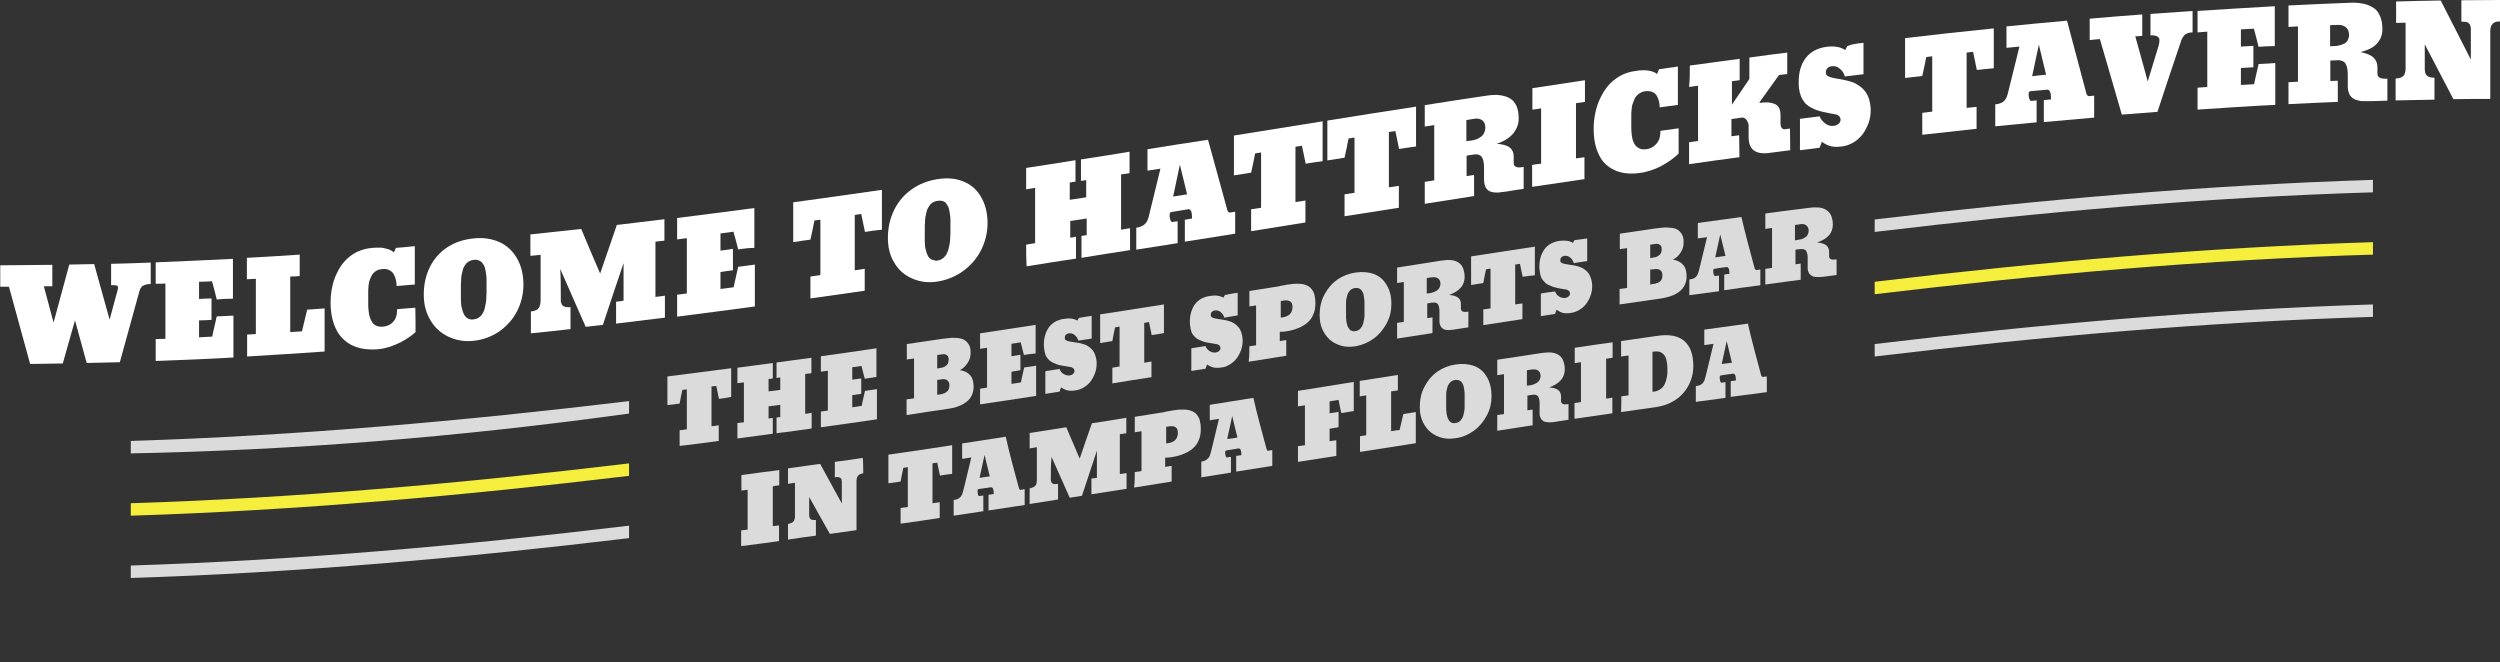 <?xml version="1.0" encoding="utf-8"?>
<!-- Generator: Adobe Illustrator 17.1.0, SVG Export Plug-In . SVG Version: 6.00 Build 0)  -->
<!DOCTYPE svg PUBLIC "-//W3C//DTD SVG 1.1//EN" "http://www.w3.org/Graphics/SVG/1.1/DTD/svg11.dtd">
<svg version="1.1" id="Layer_1" xmlns:x="http://ns.adobe.com/Extensibility/1.0/" xmlns:i="http://ns.adobe.com/AdobeIllustrator/10.0/" xmlns:graph="http://ns.adobe.com/Graphs/1.0/"
	 xmlns="http://www.w3.org/2000/svg" xmlns:xlink="http://www.w3.org/1999/xlink" x="0px" y="0px" viewBox="0 0 1003.5 265.8"
	 enable-background="new 0 0 1003.5 265.8" xml:space="preserve">
<rect x="0" y="0" width="1003.5" height="265.8" fill="#333333" stroke="none"/>
<g>
	<g>
		<path fill="#FFFFFF" d="M21,106.3c0,2.9,0,5.7,0,8.6c-1.1,0-2.3,0-3.4,0c1.3,4.9,2.6,9.7,3.9,14.6c2.1-7.8,4.2-15.5,6.3-23.3
			c3.3-0.1,6.7-0.1,10-0.2c2.1,7.4,4.1,14.9,6.2,22.3c1.1-4.1,2.2-8.2,3.3-12.2c0.2-0.7,0.1-1.2-0.3-1.4c-0.4-0.2-1.2-0.3-2.4-0.2
			c0-2.9,0-5.7,0-8.6c5.3-0.1,10.6-0.3,15.9-0.5c0,2.9,0,5.7,0,8.6c-1.4,0-2.4,0.3-3.1,0.7c-0.7,0.4-1.2,1.2-1.5,2.4
			c-2.6,9.4-5.2,18.9-7.8,28.3c-4.4,0.1-8.8,0.2-13.3,0.3c-1.6-5.7-3.1-11.4-4.7-17.1c-1.6,5.8-3.3,11.5-4.9,17.3
			c-4.4,0.1-8.7,0.1-13.1,0.2c-2.8-10.3-5.7-20.6-8.5-31c-1.2,0-2.3,0-3.5,0c0-2.9,0-5.7,0-8.6C7,106.4,14,106.4,21,106.3z"/>
		<path fill="#FFFFFF" d="M87,120.2c-0.6-2.4-1.2-4.9-1.9-7.3c-1.7,0.1-3.5,0.2-5.2,0.2c0,2.3,0,4.6,0,6.9c1.7-0.1,3.3-0.2,5-0.2
			c0,2.9,0,5.7,0,8.6c-1.7,0.1-3.3,0.2-5,0.2c0,2.3,0,4.5,0,6.8c1.8-0.1,3.6-0.2,5.3-0.3c0.1-0.5,0.2-1,0.3-1.5
			c0.5-2.2,1-4.4,1.5-6.6c2.2-0.1,4.4-0.2,6.7-0.3c0,5.6,0,11.2,0,16.8c-10.4,0.6-20.8,1-31.2,1.4c0-2.9,0-5.8,0-8.8
			c1.3,0,2.6-0.1,3.9-0.1c0-7.4,0-14.8,0-22.2c-1.3,0.1-2.6,0.1-3.9,0.1c0-2.9,0-5.7,0-8.6c10.3-0.4,20.6-0.9,31-1.4
			c0,5.3,0,10.6,0,16C91.4,119.9,89.2,120,87,120.2z"/>
		<path fill="#FFFFFF" d="M116.5,133.3c1.6-0.1,3.1-0.2,4.7-0.3c0.7-2.9,1.4-5.8,2.1-8.7c2.3-0.2,4.7-0.3,7-0.5c0,5.8,0,11.5,0,17.3
			c-10.4,0.7-20.7,1.4-31.1,2c0-2.9,0-5.8,0-8.8c1.2-0.1,2.3-0.1,3.5-0.2c0-7.4,0-14.8,0-22.2c-1.2,0.1-2.4,0.1-3.6,0.2
			c0-2.9,0-5.7,0-8.6c7.1-0.4,14.1-0.8,21.2-1.3c0,2.9,0,5.7,0,8.6c-1.3,0.1-2.5,0.2-3.8,0.2C116.5,118.5,116.5,125.9,116.5,133.3z"
			/>
		<path fill="#FFFFFF" d="M166.8,133.3c-0.2,0.2-0.5,0.4-0.7,0.6c-0.5,0.4-1.2,1-2.1,1.6c-0.9,0.6-2,1.3-3.2,1.9
			c-1.2,0.6-2.6,1.2-4.3,1.8c-1.7,0.5-3.4,0.9-5.1,1c-4,0.3-7.5-0.3-10.3-1.7c-2.8-1.5-5-3.7-6.3-6.6c-1.4-2.9-2.1-6.4-2.1-10.5
			c0-2.1,0.2-4.1,0.6-6c0.4-2,1-3.9,1.9-5.7c0.9-1.9,1.9-3.5,3.2-4.9c1.3-1.4,2.8-2.6,4.7-3.6c1.9-0.9,4-1.5,6.3-1.7
			c1.2-0.1,2.2-0.1,3.1-0.1c0.9,0,1.8,0.2,2.9,0.5c1.1,0.3,2,0.8,2.7,1.4c0.3-0.6,0.6-1.2,0.8-1.8c2.5-0.2,5.1-0.4,7.6-0.7
			c0,5.1,0,10.3,0,15.4c-2.4,0.2-4.9,0.4-7.3,0.6c0-0.9-0.1-1.7-0.3-2.5c-0.2-0.8-0.5-1.6-0.9-2.3c-0.4-0.7-1-1.2-1.8-1.6
			c-0.8-0.4-1.7-0.5-2.7-0.4c-0.8,0.1-1.5,0.2-2.1,0.5c-0.6,0.3-1.1,0.7-1.5,1.1c-0.4,0.4-0.7,1-1,1.6c-0.3,0.6-0.5,1.2-0.7,1.8
			c-0.1,0.6-0.3,1.3-0.3,2.1c-0.1,0.8-0.1,1.5-0.1,2c0,0.5,0,1.2,0,2c0,0.2,0,0.6,0,1.1c0,0.7,0,1.5,0,2.4c0,0.9,0.1,1.7,0.2,2.5
			c0.1,0.8,0.2,1.6,0.5,2.4c0.3,0.8,0.6,1.4,1,2c0.4,0.6,1,1,1.7,1.3c0.7,0.3,1.6,0.4,2.6,0.3c1.3-0.1,2.5-0.6,3.5-1.4
			c1-0.9,1.6-1.9,1.9-3.3c0.1-0.3,0.1-1.1,0.2-2.3c2.4-0.2,4.9-0.4,7.3-0.6C166.8,126.6,166.8,129.9,166.8,133.3z"/>
		<path fill="#FFFFFF" d="M210.1,114.3c0,3.8-0.9,7.4-2.6,10.7c-1.7,3.3-4.2,6-7.2,8.1c-3.1,2.1-6.5,3.3-10.2,3.7
			c-3.7,0.4-7.1-0.2-10.2-1.7c-3.1-1.5-5.5-3.7-7.2-6.7c-1.8-3-2.6-6.4-2.6-10.2c0-4.2,0.9-8,2.6-11.3c1.7-3.3,4.1-5.9,7.1-7.8
			c3-1.9,6.4-3,10.3-3.4c3.8-0.4,7.2,0.1,10.2,1.4c3,1.3,5.4,3.5,7.1,6.4C209.2,106.5,210.1,110.1,210.1,114.3z M190.1,128.2
			c0.6-0.1,1.2-0.2,1.7-0.5c0.5-0.3,0.9-0.6,1.3-1c0.3-0.4,0.7-0.9,0.9-1.4c0.3-0.5,0.5-1.1,0.6-1.7c0.1-0.6,0.3-1.2,0.4-1.9
			c0.1-0.6,0.2-1.3,0.2-1.9c0-0.6,0-1.3,0.1-1.9c0-0.6,0-1.2,0-1.8c0-0.3,0-0.6,0-0.7c0-0.2,0-0.5,0-0.9c0-0.6,0-1.2,0-1.9
			c0-0.7,0-1.3-0.1-2c-0.1-0.7-0.2-1.3-0.3-2c-0.1-0.6-0.3-1.2-0.5-1.8c-0.3-0.6-0.6-1-0.9-1.4c-0.4-0.4-0.8-0.7-1.4-0.9
			c-0.6-0.2-1.2-0.3-1.9-0.2c-0.6,0.1-1.2,0.2-1.7,0.5c-0.5,0.2-0.9,0.6-1.3,0.9c-0.3,0.4-0.6,0.8-0.9,1.3c-0.3,0.5-0.5,1-0.6,1.6
			c-0.1,0.6-0.3,1.1-0.4,1.7c-0.1,0.6-0.2,1.2-0.2,1.8c0,0.6,0,1.2-0.1,1.8c0,0.6,0,1.1,0,1.6c0,0.4,0,0.7,0,0.9c0,0.2,0,0.4,0,0.7
			c0,0.5,0,1,0,1.5c0,0.5,0,1.1,0,1.7c0,0.6,0.1,1.1,0.1,1.7c0,0.6,0.1,1.1,0.3,1.7c0.1,0.5,0.3,1,0.4,1.5c0.2,0.5,0.4,0.9,0.6,1.3
			c0.3,0.4,0.6,0.7,0.9,1c0.3,0.3,0.7,0.5,1.2,0.6C189,128.3,189.5,128.3,190.1,128.2z"/>
		<path fill="#FFFFFF" d="M225.1,119.3c0,0.3,0,0.6,0,0.7c0,0.1,0,0.4,0,0.7c0,0.3,0.1,0.5,0.1,0.7c0,0.1,0.1,0.3,0.2,0.6
			c0.1,0.2,0.2,0.4,0.3,0.5c0.1,0.1,0.3,0.2,0.5,0.4c0.2,0.1,0.4,0.2,0.7,0.3c0.3,0,0.6,0.1,0.9,0.1c0.4,0,0.8,0,1.2,0
			c0,2.9,0,5.8,0,8.8c-5.3,0.6-10.6,1.2-15.9,1.7c0-2.9,0-5.8,0-8.8c0.4,0,0.8-0.1,1.2-0.2c0.4-0.1,0.7-0.2,0.9-0.3
			c0.3-0.1,0.5-0.3,0.7-0.5c0.2-0.2,0.4-0.4,0.5-0.6c0.1-0.2,0.2-0.4,0.3-0.8c0.1-0.3,0.2-0.6,0.2-0.8c0-0.2,0.1-0.6,0.1-1
			c0-0.5,0-0.8,0-1.1c0-0.3,0-0.7,0-1.2c0-5.4,0-10.8,0-16.2c-1.4,0.1-2.7,0.3-4.1,0.4c0-2.9,0-5.7,0-8.6c6.8-0.7,13.6-1.5,20.4-2.2
			c2.5,6,5,11.9,7.6,17.9c2.2-6.5,4.5-13,6.7-19.5c6.4-0.8,12.8-1.5,19.1-2.3c0,2.9,0,5.7,0,8.6c-1.2,0.1-2.4,0.3-3.6,0.4
			c0,7.4,0,14.8,0,22.2c1.3-0.2,2.5-0.3,3.8-0.5c0,2.9,0,5.8,0,8.8c-6.5,0.8-13.1,1.6-19.6,2.4c0-2.9,0-5.8,0-8.8c1-0.1,2-0.2,3-0.4
			c0-5,0-10.1,0-15.1c-2.8,8.3-5.6,16.6-8.3,24.8c-2.3,0.3-4.6,0.5-6.9,0.8c-3.4-7.7-6.8-15.5-10.2-23.2
			C225.1,111.8,225.1,115.5,225.1,119.3z"/>
		<path fill="#FFFFFF" d="M296.3,100.1c-0.6-2.4-1.2-4.8-1.9-7.1c-1.7,0.2-3.5,0.5-5.2,0.7c0,2.3,0,4.6,0,6.9c1.7-0.2,3.3-0.4,5-0.7
			c0,2.9,0,5.7,0,8.6c-1.7,0.2-3.3,0.4-5,0.7c0,2.3,0,4.5,0,6.8c1.8-0.2,3.6-0.5,5.3-0.7c0.1-0.5,0.2-1,0.3-1.5
			c0.5-2.2,1-4.5,1.5-6.7c2.2-0.3,4.4-0.6,6.7-0.9c0,5.6,0,11.2,0,16.8c-10.4,1.4-20.8,2.8-31.2,4.1c0-2.9,0-5.8,0-8.8
			c1.3-0.2,2.6-0.3,3.9-0.5c0-7.4,0-14.8,0-22.2c-1.3,0.2-2.6,0.3-3.9,0.5c0-2.9,0-5.7,0-8.6c10.3-1.3,20.6-2.6,31-4
			c0,5.3,0,10.6,0,16C300.7,99.5,298.5,99.8,296.3,100.1z"/>
		<path fill="#FFFFFF" d="M347.2,93.1c-0.5-2.4-1-4.8-1.5-7.2c-0.9,0.1-1.7,0.2-2.6,0.4c0,7.4,0,14.8,0,22.2c1.3-0.2,2.7-0.4,4-0.6
			c0,2.9,0,5.9,0,8.8c-7.3,1-14.5,2.1-21.8,3.1c0-2.9,0-5.9,0-8.8c1.3-0.2,2.7-0.4,4-0.6c0-7.4,0-14.8,0-22.2
			c-0.8,0.1-1.6,0.2-2.4,0.3c-0.5,2.6-1,5.1-1.6,7.7c-2.3,0.3-4.6,0.6-6.9,1c0-5.3,0-10.7,0-16c11.9-1.6,23.7-3.3,35.6-5
			c0,5.3,0,10.7,0,16C351.8,92.4,349.5,92.7,347.2,93.1z"/>
		<path fill="#FFFFFF" d="M396.4,89.6c0,3.8-0.9,7.4-2.6,10.8c-1.7,3.4-4.2,6.2-7.2,8.4c-3.1,2.2-6.5,3.6-10.2,4.2
			c-3.7,0.6-7.1,0.2-10.2-1.2c-3.1-1.3-5.5-3.4-7.2-6.3c-1.8-2.9-2.6-6.2-2.6-10c0-4.2,0.9-8,2.6-11.4c1.7-3.4,4.1-6.1,7.1-8.2
			c3-2.1,6.4-3.4,10.3-4c3.8-0.6,7.2-0.3,10.2,0.9c3,1.2,5.4,3.2,7.1,6.1C395.5,81.9,396.4,85.4,396.4,89.6z M376.3,104.6
			c0.6-0.1,1.2-0.3,1.7-0.6c0.5-0.3,0.9-0.6,1.3-1.1c0.4-0.4,0.7-0.9,0.9-1.5c0.3-0.5,0.5-1.1,0.6-1.7c0.1-0.6,0.3-1.2,0.4-1.9
			c0.1-0.6,0.2-1.3,0.2-1.9c0-0.6,0-1.3,0.1-1.9c0-0.6,0-1.2,0-1.8c0-0.3,0-0.6,0-0.7c0-0.2,0-0.5,0-0.9c0-0.6,0-1.2,0-1.9
			c0-0.7,0-1.3-0.1-2c-0.1-0.7-0.2-1.3-0.3-2c-0.1-0.6-0.3-1.2-0.5-1.8c-0.3-0.5-0.6-1-0.9-1.4c-0.4-0.4-0.8-0.7-1.4-0.8
			c-0.6-0.2-1.2-0.2-1.9-0.1c-0.6,0.1-1.2,0.3-1.7,0.5c-0.5,0.3-0.9,0.6-1.3,1c-0.3,0.4-0.6,0.9-0.9,1.4c-0.3,0.5-0.5,1-0.6,1.6
			c-0.1,0.6-0.3,1.2-0.4,1.8c-0.1,0.6-0.2,1.2-0.2,1.8c0,0.6,0,1.2-0.1,1.8c0,0.6,0,1.1,0,1.6c0,0.4,0,0.7,0,0.9c0,0.2,0,0.4,0,0.7
			c0,0.5,0,1,0,1.5c0,0.5,0,1.1,0,1.7c0,0.6,0.1,1.1,0.1,1.7c0,0.6,0.1,1.1,0.3,1.6c0.1,0.5,0.3,1,0.4,1.5c0.2,0.5,0.4,0.9,0.6,1.3
			c0.3,0.4,0.6,0.7,0.9,0.9c0.3,0.3,0.7,0.4,1.2,0.5C375.3,104.6,375.8,104.7,376.3,104.6z"/>
		<path fill="#FFFFFF" d="M411.9,98.2c1.2-0.2,2.4-0.4,3.6-0.6c0-7.4,0-14.8,0-22.2c-1.2,0.2-2.4,0.4-3.6,0.6c0-2.9,0-5.7,0-8.6
			c6.6-1,13.2-2,19.8-3.1c0,2.9,0,5.7,0,8.6c-0.8,0.1-1.5,0.2-2.3,0.4c0,2.3,0,4.6,0,6.9c2.2-0.3,4.4-0.7,6.6-1c0-2.3,0-4.6,0-6.9
			c-0.7,0.1-1.4,0.2-2.1,0.3c0-2.9,0-5.7,0-8.6c6.5-1,13-2,19.5-3.1c0,2.9,0,5.7,0,8.6c-1.1,0.2-2.3,0.4-3.4,0.5
			c0,7.4,0,14.8,0,22.2c1.2-0.2,2.4-0.4,3.6-0.6c0,2.9,0,5.8,0,8.8c-6.5,1-13,2-19.5,3.1c0-2.9,0-5.8,0-8.8c0.7-0.1,1.4-0.2,2.1-0.3
			c0-2.2,0-4.5,0-6.7c-2.2,0.3-4.4,0.7-6.6,1c0,2.2,0,4.5,0,6.7c0.8-0.1,1.6-0.2,2.3-0.4c0,2.9,0,5.8,0,8.8c-6.6,1-13.2,2-19.8,3.1
			C411.9,104,411.9,101.1,411.9,98.2z"/>
		<path fill="#FFFFFF" d="M492.4,83.4c0.1,0.5,0.2,0.8,0.3,1.1c0.1,0.2,0.2,0.5,0.4,0.6c0.2,0.2,0.4,0.2,0.6,0.2
			c0.7-0.1,1.4-0.2,2.1-0.3c0,2.9,0,5.8,0,8.8c-6.7,1.1-13.4,2.1-20.2,3.2c0-2.9,0-5.8,0-8.8c1-0.2,2-0.3,2.9-0.5
			c0-2.7-0.5-3.9-1.6-3.7c-2.2,0.4-4.5,0.7-6.7,1.1c-0.2,0-0.4,0.1-0.5,0.3c-0.1,0.2-0.2,0.4-0.2,0.6c0,0.2,0,0.4,0,0.8
			c0,0.5,0.1,1,0.3,1.5c0.2,0.6,0.4,0.8,0.8,0.8c0.7-0.1,1.4-0.2,2.1-0.3c0,2.9,0,5.8,0,8.8c-5.5,0.9-11,1.7-16.6,2.6
			c0-2.9,0-5.8,0-8.8c0.7-0.1,1.4-0.3,1.9-0.5c1.3-0.5,2.2-1.4,2.7-2.7c0.2-0.4,0.5-1.5,0.9-3.3c1.4-5.7,2.8-11.5,4.2-17.2
			c-1.7,0.3-3.5,0.5-5.2,0.8c0-2.9,0-5.7,0-8.6c8.1-1.3,16.2-2.6,24.3-3.8C487.4,65.1,489.9,74.2,492.4,83.4z M476.5,78
			c-1-4-1.9-8-2.9-11.9c-0.9,4.3-1.8,8.6-2.7,12.8C472.7,78.6,474.6,78.3,476.5,78z"/>
		<path fill="#FFFFFF" d="M524.1,65.7c-0.5-2.4-1-4.8-1.5-7.2c-0.9,0.1-1.7,0.3-2.6,0.4c0,7.4,0,14.8,0,22.2c1.3-0.2,2.7-0.4,4-0.6
			c0,2.9,0,5.9,0,8.8c-7.3,1.2-14.5,2.3-21.8,3.5c0-2.9,0-5.9,0-8.8c1.3-0.2,2.7-0.4,4-0.6c0-7.4,0-14.8,0-22.2
			c-0.8,0.1-1.6,0.3-2.4,0.4c-0.5,2.6-1,5.1-1.6,7.7c-2.3,0.4-4.6,0.7-6.9,1.1c0-5.3,0-10.7,0-16c11.9-1.9,23.7-3.8,35.6-5.7
			c0,5.3,0,10.7,0,16C528.7,65,526.4,65.3,524.1,65.7z"/>
		<path fill="#FFFFFF" d="M561.6,59.8c-0.5-2.4-1-4.8-1.5-7.2c-0.9,0.1-1.7,0.3-2.6,0.4c0,7.4,0,14.8,0,22.2c1.3-0.2,2.7-0.4,4-0.6
			c0,2.9,0,5.9,0,8.8c-7.3,1.1-14.5,2.3-21.8,3.4c0-2.9,0-5.9,0-8.8c1.3-0.2,2.7-0.4,4-0.6c0-7.4,0-14.8,0-22.2
			c-0.8,0.1-1.6,0.3-2.4,0.4c-0.5,2.6-1,5.1-1.6,7.7c-2.3,0.4-4.6,0.7-6.9,1.1c0-5.3,0-10.7,0-16c11.9-1.9,23.7-3.8,35.6-5.6
			c0,5.3,0,10.7,0,16C566.2,59.1,563.9,59.4,561.6,59.8z"/>
		<path fill="#FFFFFF" d="M591.7,78.7c-4.3,0.7-10.9,1.7-19.8,3.1c0-2.9,0-5.9,0-8.8c1.3-0.2,2.5-0.4,3.8-0.6c0-7.4,0-14.8,0-22.2
			c-1.3,0.2-2.5,0.4-3.8,0.6c0-2.9,0-5.7,0-8.6c8.3-1.3,16.5-2.6,24.8-3.8c2-0.3,3.8-0.4,5.3-0.2c1.5,0.2,2.9,0.6,4.1,1.3
			c1.2,0.7,2,1.7,2.6,3c0.6,1.4,0.9,3,0.9,5c0,2.4-0.8,4.4-2.3,6.2c-1.5,1.7-3.7,3.1-6.5,4c2.4,0.2,4.2,0.7,5.2,1.5
			c1,0.8,1.6,2,1.6,3.5c0,0.8,0,1.5,0,2.3c0,0.5,0,0.8,0.1,1.1c0.1,0.3,0.2,0.5,0.5,0.7c0.3,0.2,0.7,0.3,1.2,0.4
			c0.5,0,1.3,0,2.2-0.2c0,2.9,0,5.8,0,8.8c-2.1,0.3-4.3,0.6-6.4,1c-0.6,0.1-1.1,0.2-1.5,0.2c-0.4,0-0.9,0.1-1.5,0.2
			c-0.6,0.1-1.1,0.1-1.5,0.1c-0.4,0-0.8-0.1-1.3-0.1c-0.5-0.1-0.9-0.2-1.2-0.3c-0.3-0.2-0.7-0.4-1-0.6c-0.3-0.3-0.6-0.6-0.8-1
			c-0.2-0.4-0.4-0.8-0.5-1.4c-0.1-0.5-0.2-1.1-0.2-1.8c0-1.6,0-3.2,0-4.8c0-1-0.1-1.8-0.2-2.4c-0.1-0.6-0.3-1.2-0.6-1.7
			c-0.3-0.5-0.8-0.9-1.4-1.1c-0.6-0.2-1.4-0.2-2.4,0c-0.8,0.1-1.6,0.2-2.4,0.4c0,2.7,0,5.5,0,8.2c1-0.2,2-0.3,3-0.5
			C591.7,72.8,591.7,75.7,591.7,78.7z M590.1,56.5c0.8-0.1,1.6-0.3,2.3-0.5c0.7-0.2,1.3-0.6,1.9-1c0.6-0.4,1.1-0.9,1.4-1.6
			c0.3-0.6,0.5-1.4,0.5-2.2c0-1.3-0.4-2.3-1.2-2.9c-0.8-0.6-2-0.9-3.4-0.6c-1,0.2-2,0.3-3,0.5c0,2.8,0,5.7,0,8.5
			C589.1,56.6,589.6,56.5,590.1,56.5z"/>
		<path fill="#FFFFFF" d="M636.2,40.9c-1.2,0.2-2.4,0.4-3.6,0.5c0,7.4,0,14.8,0,22.2c1.1-0.2,2.3-0.3,3.4-0.5c0,2.9,0,5.8,0,8.8
			c-7,1-14,2.1-21,3.1c0-2.9,0-5.8,0-8.8c1.2-0.2,2.4-0.4,3.6-0.5c0-7.4,0-14.8,0-22.2c-1.2,0.2-2.3,0.4-3.5,0.5c0-2.9,0-5.7,0-8.6
			c7-1.1,14.1-2.1,21.1-3.2C636.2,35.2,636.2,38.1,636.2,40.9z"/>
		<path fill="#FFFFFF" d="M673.8,61.6c-0.2,0.2-0.5,0.5-0.7,0.7c-0.5,0.5-1.2,1-2.1,1.7c-0.9,0.7-2,1.4-3.2,2.1
			c-1.2,0.7-2.6,1.4-4.3,2c-1.7,0.6-3.4,1.1-5.1,1.3c-4,0.6-7.5,0.2-10.3-1.1c-2.8-1.3-5-3.3-6.3-6.2c-1.4-2.8-2.1-6.3-2.1-10.4
			c0-2.1,0.2-4.1,0.6-6.1c0.4-2,1-4,1.9-5.9c0.9-1.9,1.9-3.6,3.2-5.2c1.3-1.5,2.8-2.8,4.7-3.9c1.9-1.1,4-1.8,6.3-2.1
			c1.2-0.2,2.2-0.3,3.1-0.3c0.9,0,1.8,0,2.9,0.3c1.1,0.2,2,0.6,2.7,1.2c0.3-0.6,0.6-1.2,0.8-1.9c2.5-0.4,5.1-0.7,7.6-1.1
			c0,5.1,0,10.3,0,15.4c-2.4,0.3-4.9,0.7-7.3,1c0-0.9-0.1-1.7-0.3-2.5c-0.2-0.8-0.5-1.5-0.9-2.2c-0.4-0.7-1-1.2-1.8-1.5
			c-0.8-0.3-1.7-0.4-2.7-0.3c-0.8,0.1-1.5,0.3-2.1,0.7c-0.6,0.3-1.1,0.7-1.5,1.2c-0.4,0.4-0.7,1-1,1.7c-0.3,0.7-0.5,1.3-0.7,1.9
			c-0.1,0.6-0.3,1.3-0.3,2.1c-0.1,0.8-0.1,1.5-0.1,2c0,0.5,0,1.2,0,2c0,0.2,0,0.6,0,1.1c0,0.7,0,1.5,0,2.4c0,0.8,0.1,1.7,0.2,2.5
			c0.1,0.8,0.2,1.6,0.5,2.4c0.3,0.7,0.6,1.4,1.1,1.9c0.4,0.5,1,0.9,1.7,1.2c0.7,0.3,1.6,0.3,2.6,0.2c1.3-0.2,2.5-0.7,3.5-1.7
			c1-0.9,1.6-2,1.9-3.4c0.1-0.3,0.1-1.1,0.2-2.3c2.4-0.3,4.9-0.7,7.3-1C673.8,54.9,673.8,58.3,673.8,61.6z"/>
		<path fill="#FFFFFF" d="M678.3,26.3c6.7-0.9,13.4-1.8,20-2.7c0,2.9,0,5.7,0,8.6c-1,0.1-2.1,0.3-3.1,0.4c0,3.1,0,6.2,0,9.4
			c2.3-3.4,4.7-6.9,7-10.3c0-2.9,0-5.7,0-8.6c5.1-0.7,10.2-1.4,15.2-2c0,2.9,0,5.7,0,8.6c-1.1,0.1-2.2,0.3-3.3,0.4
			c-2.6,3.6-5.2,7.3-7.8,10.9c0,0.1,0,0.2,0,0.3c1.3-0.2,2.4-0.2,3.4-0.2c1,0.1,1.9,0.3,2.6,0.6c0.8,0.3,1.4,0.9,1.8,1.6
			c0.4,0.8,0.6,1.7,0.6,2.9c0,1.1,0,2.3,0,3.4c0,0.6,0.1,1.1,0.4,1.6c0.3,0.5,0.7,0.7,1.2,0.7c0.7-0.1,1.5-0.2,2.2-0.3
			c0,2.9,0.1,5.8,0.1,8.7c-2.8,0.4-5.7,0.7-8.5,1.1c-5.5,0.7-8.2-1.4-8.2-6.4c0-1.5,0-3,0-4.5c0-0.8-0.3-1.5-0.8-2.3
			c-0.5-0.7-1.2-1.1-1.9-1c-1.4,0.2-2.8,0.4-4.2,0.6c0,2.3,0,4.6,0,6.9c1-0.1,2.1-0.3,3.1-0.4c0,2.6,0.1,5.3,0.1,7.9
			c0,0.3,0,0.6,0,0.9c-6.7,0.9-13.5,1.8-20.2,2.8c0-2.9,0-5.8,0-8.8c1.2-0.2,2.4-0.3,3.6-0.5c0-7.4,0-14.8,0-22.2
			c-1.2,0.2-2.4,0.3-3.6,0.5C678.3,32,678.3,29.2,678.3,26.3z"/>
		<path fill="#FFFFFF" d="M748,17.2c0,4.2,0,8.4,0,12.6c-2.5,0.3-5,0.6-7.5,0.9c-0.3-1.2-0.9-2.3-2-3.1c-1-0.9-2.1-1.2-3.3-1
			c-0.7,0.1-1.3,0.3-1.7,0.8c-0.4,0.4-0.6,1-0.6,1.8c0,0.5,0.2,0.9,0.6,1.2c0.4,0.3,0.9,0.5,1.6,0.7c0.7,0.2,1.5,0.3,2.4,0.5
			c0.9,0.1,1.8,0.3,2.8,0.5c1,0.2,2,0.5,3,0.8c1,0.3,1.9,0.8,2.8,1.4c0.9,0.6,1.7,1.3,2.4,2.2c0.7,0.8,1.3,1.9,1.7,3.2
			c0.4,1.3,0.7,2.8,0.7,4.5c0,1.7-0.2,3.3-0.8,5c-0.6,1.6-1.3,3.1-2.3,4.5c-1,1.3-2.2,2.5-3.7,3.4c-1.5,0.9-3.1,1.5-4.8,1.7
			c-1.8,0.2-3.2,0.2-4.4-0.1c-1.2-0.3-2.4-0.9-3.6-1.8c-0.3,0.8-0.6,1.6-0.9,2.4c-2.6,0.3-5.3,0.7-7.9,1c0-4.2,0-8.4,0-12.6
			c2.6-0.3,5.2-0.7,7.9-1c0.4,1.1,1.2,2.1,2.3,2.9c1.1,0.8,2.2,1.1,3.4,0.9c0.7-0.1,1.3-0.3,1.9-0.8c0.5-0.4,0.8-1,0.8-1.6
			c0-0.6-0.2-1-0.5-1.4c-0.4-0.4-0.7-0.6-1.1-0.7c-0.4-0.1-0.9-0.2-1.5-0.3c-1-0.2-1.8-0.3-2.5-0.5c-0.7-0.1-1.5-0.3-2.3-0.5
			c-0.8-0.2-1.6-0.5-2.2-0.7c-0.6-0.3-1.3-0.6-1.9-0.9c-0.7-0.4-1.2-0.8-1.7-1.2c-0.5-0.4-0.9-1-1.3-1.6c-0.4-0.6-0.8-1.3-1-2
			c-0.3-0.7-0.5-1.5-0.6-2.4c-0.2-0.9-0.2-1.9-0.2-3c0-3.9,0.9-7.1,2.8-9.6c1.9-2.5,4.7-4,8.3-4.5c3.1-0.4,5.7,0,7.6,1.3
			c0.1-0.2,0.3-0.7,0.8-1.6C743.3,17.7,745.7,17.4,748,17.2z"/>
		<path fill="#FFFFFF" d="M793.5,28.1c-0.5-2.4-1-4.9-1.5-7.3c-0.9,0.1-1.7,0.2-2.6,0.3c0,7.4,0,14.8,0,22.2c1.3-0.1,2.7-0.3,4-0.4
			c0,2.9,0,5.9,0,8.8c-7.3,0.8-14.5,1.6-21.8,2.4c0-2.9,0-5.9,0-8.8c1.3-0.2,2.7-0.3,4-0.5c0-7.4,0-14.8,0-22.2
			c-0.8,0.1-1.6,0.2-2.4,0.3c-0.5,2.5-1,5.1-1.6,7.6c-2.3,0.3-4.6,0.5-6.9,0.8c0-5.3,0-10.7,0-16c11.9-1.4,23.7-2.7,35.6-3.9
			c0,5.3,0,10.7,0,16C798.1,27.6,795.8,27.8,793.5,28.1z"/>
		<path fill="#FFFFFF" d="M837.2,36.5c0.1,0.5,0.2,0.9,0.3,1.1c0.1,0.3,0.2,0.5,0.4,0.7c0.2,0.2,0.4,0.3,0.6,0.3
			c0.7-0.1,1.4-0.1,2.1-0.2c0,2.9,0,5.8,0,8.8c-6.7,0.6-13.4,1.2-20.2,1.8c0-2.9,0-5.8,0-8.8c1-0.1,2-0.2,2.9-0.3
			c0-2.7-0.5-4-1.6-3.9c-2.2,0.2-4.5,0.4-6.7,0.6c-0.2,0-0.4,0.1-0.5,0.3c-0.1,0.2-0.2,0.4-0.2,0.5c0,0.2,0,0.4,0,0.8
			c0,0.5,0.1,1,0.3,1.5c0.2,0.6,0.4,0.8,0.8,0.8c0.7-0.1,1.4-0.1,2.1-0.2c0,2.9,0,5.8,0,8.8c-5.5,0.5-11,1.1-16.6,1.6
			c0-2.9,0-5.8,0-8.8c0.7-0.1,1.4-0.2,1.9-0.4c1.3-0.4,2.2-1.3,2.7-2.6c0.2-0.4,0.5-1.5,0.9-3.2c1.4-5.7,2.8-11.3,4.2-17
			c-1.7,0.2-3.5,0.3-5.2,0.5c0-2.9,0-5.7,0-8.6c8.1-0.8,16.2-1.6,24.3-2.3C832.2,17.8,834.7,27.1,837.2,36.5z M821.3,30
			c-1-4-1.9-8.1-2.9-12.1c-0.9,4.2-1.8,8.4-2.7,12.7C817.6,30.3,819.4,30.2,821.3,30z"/>
		<path fill="#FFFFFF" d="M862.1,32.7c1.4-4.7,2.9-9.4,4.3-14.1c0.3-1,0.4-1.8,0.4-2.5c0-0.7-0.3-1.2-0.9-1.5
			c-0.6-0.3-1.5-0.5-2.7-0.4c0-2.9,0-5.7,0-8.6c5.6-0.4,11.3-0.8,16.9-1.2c0,2.9,0,5.7,0,8.6c-0.4,0-0.8,0.1-1.2,0.1
			c-0.4,0.1-0.7,0.2-1,0.3c-0.3,0.1-0.5,0.3-0.7,0.4c-0.2,0.1-0.4,0.3-0.6,0.6c-0.2,0.3-0.4,0.5-0.5,0.7c-0.1,0.2-0.2,0.4-0.4,0.8
			c-0.2,0.4-0.3,0.7-0.3,0.9c-0.1,0.2-0.2,0.6-0.4,1.1c-0.2,0.5-0.3,0.9-0.4,1.2c-2.9,8.6-5.8,17.2-8.6,25.8
			c-4.8,0.4-9.5,0.7-14.3,1.1c-2.9-10.1-5.9-20.2-8.8-30.3c-1.4,0.1-2.7,0.2-4.1,0.4c0-2.9,0-5.7,0-8.6c7-0.6,14.1-1.2,21.1-1.7
			c0,2.9,0,5.7,0,8.6c-0.9,0.1-1.9,0.1-2.8,0.2C858.8,20.7,860.5,26.7,862.1,32.7z"/>
		<path fill="#FFFFFF" d="M906.6,18.8c-0.6-2.4-1.2-4.8-1.9-7.3c-1.7,0.1-3.5,0.2-5.2,0.3c0,2.3,0,4.6,0,6.9c1.7-0.1,3.3-0.2,5-0.3
			c0,2.9,0,5.7,0,8.6c-1.7,0.1-3.3,0.2-5,0.3c0,2.3,0,4.5,0,6.8c1.8-0.1,3.6-0.2,5.3-0.3c0.1-0.5,0.2-1,0.3-1.5
			c0.5-2.2,1-4.4,1.5-6.6c2.2-0.1,4.4-0.2,6.7-0.4c0,5.6,0,11.2,0,16.8c-10.4,0.5-20.8,1.2-31.2,1.9c0-2.9,0-5.8,0-8.8
			c1.3-0.1,2.6-0.2,3.9-0.3c0-7.4,0-14.8,0-22.2c-1.3,0.1-2.6,0.2-3.9,0.3c0-2.9,0-5.7,0-8.6c10.3-0.7,20.6-1.3,31-1.9
			c0,5.3,0,10.6,0,16C911,18.5,908.8,18.6,906.6,18.8z"/>
		<path fill="#FFFFFF" d="M938.4,40.9c-4.3,0.2-10.9,0.4-19.8,0.9c0-2.9,0-5.9,0-8.8c1.3-0.1,2.5-0.1,3.8-0.2c0-7.4,0-14.8,0-22.2
			c-1.3,0.1-2.5,0.1-3.8,0.2c0-2.9,0-5.7,0-8.6c8.3-0.4,16.5-0.8,24.8-1.1c2-0.1,3.8,0.1,5.3,0.4c1.5,0.3,2.9,0.9,4.1,1.7
			c1.2,0.8,2,1.9,2.6,3.4c0.6,1.4,0.9,3.1,0.9,5.1c0,2.4-0.8,4.3-2.3,5.9c-1.5,1.6-3.7,2.6-6.5,3.3c2.4,0.5,4.2,1.2,5.2,2.2
			c1,1,1.6,2.2,1.6,3.7c0,0.8,0,1.5,0,2.3c0,0.5,0,0.8,0.1,1.1c0.1,0.3,0.2,0.5,0.5,0.8c0.3,0.2,0.7,0.4,1.2,0.5
			c0.5,0.1,1.3,0.1,2.2,0.1c0,2.9,0,5.8,0,8.8c-2.1,0.1-4.3,0.1-6.4,0.2c-0.6,0-1.1,0-1.5,0c-0.4,0-0.9,0-1.5,0
			c-0.6,0-1.1,0-1.5-0.1c-0.4-0.1-0.8-0.2-1.3-0.3c-0.5-0.1-0.9-0.3-1.2-0.5c-0.3-0.2-0.7-0.4-1-0.7c-0.3-0.3-0.6-0.7-0.8-1.1
			c-0.2-0.4-0.4-0.9-0.5-1.4c-0.1-0.6-0.2-1.2-0.2-1.8c0-1.6,0-3.2,0-4.8c0-1-0.1-1.8-0.2-2.4c-0.1-0.6-0.3-1.2-0.6-1.8
			c-0.3-0.6-0.8-1-1.4-1.2c-0.6-0.3-1.4-0.4-2.4-0.3c-0.8,0-1.6,0.1-2.4,0.1c0,2.7,0,5.5,0,8.2c1,0,2-0.1,3-0.1
			C938.4,35,938.4,38,938.4,40.9z M936.8,18.5c0.8,0,1.6-0.1,2.3-0.3c0.7-0.2,1.3-0.4,1.9-0.7c0.6-0.3,1.1-0.8,1.4-1.4
			c0.3-0.6,0.5-1.3,0.5-2.1c0-1.3-0.4-2.3-1.2-3c-0.8-0.7-2-1.1-3.4-1c-1,0-2,0.1-3,0.1c0,2.8,0,5.7,0,8.5
			C935.8,18.5,936.3,18.5,936.8,18.5z"/>
		<path fill="#FFFFFF" d="M1003.5,8.6c-1.4,0-2.4,0.3-3,1c-0.6,0.6-0.9,1.6-0.9,2.8c0,9.1,0,18.2,0,27.3c-4.9,0-9.9,0-14.8,0.1
			c-3.8-7.3-7.7-14.7-11.5-22c0,3.3,0,6.5,0,9.8c0,1.3,0.3,2.3,0.9,2.8c0.6,0.5,1.6,0.8,3,0.8c0,2.9,0,5.8,0,8.8
			c-5.2,0.1-10.4,0.2-15.6,0.3c0-2.9,0-5.8,0-8.8c0.7,0,1.4-0.1,1.9-0.3c0.5-0.2,0.9-0.4,1.2-0.7c0.3-0.3,0.5-0.6,0.6-1.1
			c0.1-0.5,0.2-0.9,0.3-1.2c0-0.4,0-0.8,0-1.5c0-5.9,0-11.8,0-17.6c-1.3,0-2.6,0.1-3.8,0.1c0-2.9,0-5.7,0-8.6c6-0.2,12-0.3,17.9-0.4
			c4,7.9,8.1,15.8,12.1,23.7c0-3.8,0-7.6,0-11.5c0-0.4,0-0.7,0-0.9c0-0.2,0-0.5-0.1-0.8c-0.1-0.4-0.2-0.7-0.3-0.9
			c-0.2-0.2-0.4-0.4-0.6-0.6c-0.3-0.2-0.6-0.4-1.1-0.4c-0.5-0.1-1-0.1-1.7-0.1c0-2.9,0-5.7,0-8.6c5.2,0,10.4-0.1,15.6-0.1
			C1003.5,2.9,1003.5,5.7,1003.5,8.6z"/>
	</g>
	<g>
		<g>
			<path fill="#DBDBDB" d="M288.6,160.1c-0.4-1.7-0.7-3.5-1.1-5.2c-0.6,0.1-1.2,0.2-1.9,0.2c0,5.3,0,10.7,0,16
				c1-0.1,1.9-0.2,2.9-0.4c0,2.1,0,4.2,0,6.3c-5.2,0.7-10.4,1.4-15.7,2c0-2.1,0-4.2,0-6.3c1-0.1,1.9-0.2,2.9-0.4c0-5.3,0-10.7,0-16
				c-0.6,0.1-1.2,0.1-1.8,0.2c-0.4,1.8-0.8,3.7-1.1,5.5c-1.6,0.2-3.3,0.4-4.9,0.6c0-3.8,0-7.7,0-11.5c8.5-1.1,17.1-2.2,25.6-3.3
				c0,3.8,0,7.7,0,11.5C291.9,159.7,290.2,159.9,288.6,160.1z"/>
			<path fill="#DBDBDB" d="M296,169.8c0.9-0.1,1.7-0.2,2.6-0.3c0-5.3,0-10.7,0-16c-0.9,0.1-1.7,0.2-2.6,0.3c0-2.1,0-4.1,0-6.2
				c4.7-0.6,9.5-1.3,14.2-1.9c0,2.1,0,4.1,0,6.2c-0.6,0.1-1.1,0.2-1.7,0.2c0,1.7,0,3.3,0,5c1.6-0.2,3.2-0.4,4.7-0.6c0-1.7,0-3.3,0-5
				c-0.5,0.1-1,0.1-1.5,0.2c0-2.1,0-4.1,0-6.2c4.7-0.6,9.4-1.3,14-1.9c0,2.1,0,4.1,0,6.2c-0.8,0.1-1.7,0.2-2.5,0.3
				c0,5.3,0,10.7,0,16c0.9-0.1,1.7-0.2,2.6-0.4c0,2.1,0,4.2,0,6.3c-4.7,0.7-9.4,1.3-14.1,1.9c0-2.1,0-4.2,0-6.3
				c0.5-0.1,1-0.1,1.5-0.2c0-1.6,0-3.2,0-4.9c-1.6,0.2-3.2,0.4-4.7,0.6c0,1.6,0,3.2,0,4.9c0.6-0.1,1.1-0.2,1.7-0.2
				c0,2.1,0,4.2,0,6.3c-4.7,0.6-9.5,1.3-14.2,1.9C296,174,296,171.9,296,169.8z"/>
			<path fill="#DBDBDB" d="M347.1,152c-0.4-1.7-0.9-3.4-1.3-5.1c-1.2,0.2-2.5,0.4-3.7,0.5c0,1.7,0,3.3,0,5c1.2-0.2,2.4-0.3,3.6-0.5
				c0,2.1,0,4.1,0,6.2c-1.2,0.2-2.4,0.3-3.6,0.5c0,1.6,0,3.2,0,4.9c1.3-0.2,2.6-0.4,3.8-0.6c0.1-0.4,0.2-0.7,0.2-1.1
				c0.4-1.6,0.7-3.2,1.1-4.9c1.6-0.2,3.2-0.5,4.8-0.7c0,4,0,8.1,0,12.1c-7.5,1.1-15,2.2-22.5,3.2c0-2.1,0-4.2,0-6.3
				c0.9-0.1,1.9-0.3,2.8-0.4c0-5.3,0-10.7,0-16c-0.9,0.1-1.9,0.3-2.8,0.4c0-2.1,0-4.1,0-6.2c7.4-1,14.9-2.1,22.3-3.2
				c0,3.8,0,7.7,0,11.5C350.2,151.6,348.6,151.8,347.1,152z"/>
			<path fill="#DBDBDB" d="M363.9,160.3c1-0.1,2-0.3,3-0.4c0-5.3,0-10.7,0-16c-1,0.1-1.9,0.3-2.9,0.4c0-2.1,0-4.1,0-6.2
				c4.8-0.7,9.5-1.4,14.3-2.1c1.4-0.2,2.7-0.3,3.8-0.4c1.1,0,2.1,0,3.1,0.2c1,0.2,1.8,0.5,2.4,1c0.6,0.5,1.1,1.1,1.5,1.9
				c0.4,0.8,0.5,1.8,0.5,3c0,1.5-0.4,2.8-1.2,4c-0.8,1.2-1.8,2.2-3.1,2.9c0,0,0,0,0,0c1.8,0.2,3.1,0.9,4.1,2c1,1.1,1.4,2.7,1.4,4.7
				c0,1.3-0.3,2.5-0.8,3.5c-0.5,1-1.2,1.9-2.2,2.6c-0.9,0.7-2,1.3-3.2,1.7c-1.2,0.5-2.6,0.8-4.1,1c-5.5,0.8-11,1.6-16.6,2.5
				C363.9,164.5,363.9,162.4,363.9,160.3z M376.2,147.9c0.2,0,0.5-0.1,0.7-0.1c0.6-0.1,1.1-0.2,1.5-0.3c0.4-0.1,0.8-0.3,1.2-0.6
				c0.4-0.3,0.7-0.6,0.9-1c0.2-0.4,0.3-1,0.3-1.6c0-0.8-0.2-1.4-0.7-1.7c-0.5-0.4-1-0.5-1.7-0.4c-0.7,0.1-1.5,0.2-2.2,0.3
				C376.2,144.3,376.2,146.1,376.2,147.9z M376.2,152.5c0,2,0,4,0,6c0.1,0,0.2,0,0.4-0.1c0.2,0,0.5-0.1,0.7-0.1
				c0.2,0,0.5-0.1,0.7-0.1c0.2,0,0.4-0.1,0.6-0.2c0.2-0.1,0.4-0.1,0.6-0.2c0.2-0.1,0.4-0.2,0.5-0.3c0.2-0.1,0.3-0.2,0.4-0.3
				c0.1-0.1,0.3-0.3,0.4-0.4c0.1-0.2,0.2-0.3,0.3-0.5c0.1-0.2,0.1-0.4,0.2-0.7c0-0.3,0.1-0.5,0.1-0.8c0-0.5-0.1-1-0.2-1.3
				c-0.2-0.4-0.4-0.6-0.6-0.8c-0.2-0.2-0.5-0.3-0.8-0.4c-0.3-0.1-0.6-0.1-0.9-0.1c-0.3,0-0.6,0-0.9,0.1
				C377.4,152.3,377,152.4,376.2,152.5z"/>
			<path fill="#DBDBDB" d="M411,142.5c-0.4-1.7-0.9-3.4-1.3-5.1c-1.2,0.2-2.5,0.4-3.7,0.6c0,1.7,0,3.3,0,5c1.2-0.2,2.4-0.4,3.6-0.6
				c0,2.1,0,4.1,0,6.2c-1.2,0.2-2.4,0.4-3.6,0.6c0,1.6,0,3.2,0,4.9c1.3-0.2,2.6-0.4,3.8-0.6c0.1-0.4,0.2-0.7,0.2-1.1
				c0.4-1.6,0.7-3.2,1.1-4.9c1.6-0.2,3.2-0.5,4.8-0.7c0,4,0,8.1,0,12.1c-7.5,1.2-15,2.3-22.5,3.4c0-2.1,0-4.2,0-6.3
				c0.9-0.1,1.9-0.3,2.8-0.4c0-5.3,0-10.7,0-16c-0.9,0.1-1.9,0.3-2.8,0.4c0-2.1,0-4.1,0-6.2c7.4-1.1,14.9-2.3,22.3-3.4
				c0,3.8,0,7.7,0,11.5C414.1,142,412.5,142.2,411,142.5z"/>
			<path fill="#DBDBDB" d="M438.2,126.8c0,3,0,6,0,9.1c-1.8,0.3-3.6,0.6-5.4,0.8c-0.2-0.9-0.7-1.6-1.4-2.2c-0.7-0.6-1.5-0.8-2.4-0.7
				c-0.5,0.1-0.9,0.3-1.2,0.6c-0.3,0.3-0.4,0.7-0.4,1.3c0,0.4,0.1,0.6,0.4,0.8c0.3,0.2,0.7,0.4,1.2,0.5c0.5,0.1,1.1,0.2,1.7,0.3
				c0.6,0.1,1.3,0.2,2,0.3c0.7,0.1,1.4,0.3,2.1,0.5c0.7,0.2,1.4,0.5,2,0.9c0.6,0.4,1.2,0.9,1.7,1.5c0.5,0.6,0.9,1.3,1.2,2.3
				c0.3,0.9,0.5,2,0.5,3.2c0,1.2-0.2,2.4-0.6,3.6c-0.4,1.2-1,2.3-1.7,3.3c-0.7,1-1.6,1.8-2.7,2.5c-1.1,0.7-2.2,1.1-3.5,1.3
				c-1.3,0.2-2.3,0.2-3.2,0c-0.8-0.2-1.7-0.6-2.6-1.2c-0.2,0.6-0.4,1.1-0.6,1.7c-1.9,0.3-3.8,0.6-5.7,0.9c0-3,0-6.1,0-9.1
				c1.9-0.3,3.8-0.6,5.7-0.9c0.3,0.8,0.8,1.5,1.6,2c0.8,0.5,1.6,0.7,2.5,0.6c0.5-0.1,1-0.3,1.3-0.6c0.4-0.3,0.6-0.7,0.6-1.2
				c0-0.4-0.1-0.7-0.4-1c-0.3-0.2-0.5-0.4-0.8-0.5c-0.3-0.1-0.7-0.1-1.1-0.2c-0.7-0.1-1.3-0.2-1.8-0.3c-0.5-0.1-1.1-0.2-1.7-0.3
				c-0.6-0.1-1.1-0.3-1.6-0.5c-0.5-0.2-0.9-0.4-1.4-0.6c-0.5-0.3-0.9-0.5-1.2-0.8c-0.3-0.3-0.7-0.7-1-1.1s-0.6-0.9-0.7-1.4
				c-0.2-0.5-0.3-1.1-0.4-1.7c-0.1-0.7-0.2-1.4-0.2-2.1c0-2.8,0.7-5.1,2-7c1.4-1.9,3.4-3,6-3.4c2.3-0.4,4.1-0.1,5.5,0.7
				c0-0.1,0.2-0.5,0.6-1.1C434.9,127.3,436.5,127,438.2,126.8z"/>
			<path fill="#DBDBDB" d="M462.3,134.5c-0.4-1.7-0.7-3.5-1.1-5.2c-0.6,0.1-1.2,0.2-1.9,0.3c0,5.3,0,10.7,0,16
				c1-0.2,1.9-0.3,2.9-0.5c0,2.1,0,4.2,0,6.3c-5.2,0.8-10.4,1.6-15.7,2.5c0-2.1,0-4.2,0-6.3c1-0.2,1.9-0.3,2.9-0.5
				c0-5.3,0-10.7,0-16c-0.6,0.1-1.2,0.2-1.8,0.3c-0.4,1.8-0.8,3.7-1.1,5.5c-1.6,0.3-3.3,0.5-4.9,0.8c0-3.8,0-7.7,0-11.5
				c8.5-1.3,17.1-2.7,25.6-4c0,3.8,0,7.7,0,11.5C465.6,134,464,134.3,462.3,134.5z"/>
			<path fill="#DBDBDB" d="M496.8,117.5c0,3,0,6,0,9.1c-1.8,0.3-3.6,0.6-5.4,0.9c-0.2-0.9-0.7-1.6-1.4-2.2c-0.7-0.6-1.5-0.8-2.4-0.7
				c-0.5,0.1-0.9,0.3-1.2,0.6c-0.3,0.3-0.4,0.7-0.4,1.3c0,0.4,0.1,0.6,0.4,0.8c0.3,0.2,0.7,0.4,1.2,0.5c0.5,0.1,1.1,0.2,1.7,0.3
				c0.6,0.1,1.3,0.2,2,0.3c0.7,0.1,1.4,0.3,2.1,0.5c0.7,0.2,1.4,0.5,2,0.9c0.6,0.4,1.2,0.9,1.7,1.5c0.5,0.6,0.9,1.3,1.2,2.3
				c0.3,0.9,0.5,2,0.5,3.2c0,1.2-0.2,2.4-0.6,3.6c-0.4,1.2-1,2.3-1.7,3.3c-0.7,1-1.6,1.8-2.7,2.5c-1.1,0.7-2.2,1.2-3.5,1.3
				c-1.3,0.2-2.3,0.2-3.2,0c-0.8-0.2-1.7-0.6-2.6-1.2c-0.2,0.6-0.4,1.1-0.6,1.7c-1.9,0.3-3.8,0.6-5.7,0.9c0-3,0-6.1,0-9.1
				c1.9-0.3,3.8-0.6,5.7-0.9c0.3,0.8,0.8,1.5,1.6,2c0.8,0.5,1.6,0.7,2.5,0.6c0.5-0.1,1-0.3,1.3-0.6c0.4-0.3,0.6-0.7,0.6-1.2
				c0-0.4-0.1-0.7-0.4-1c-0.3-0.2-0.5-0.4-0.8-0.5c-0.3-0.1-0.7-0.1-1.1-0.2c-0.7-0.1-1.3-0.2-1.8-0.3c-0.5-0.1-1.1-0.2-1.7-0.3
				c-0.6-0.1-1.1-0.3-1.6-0.5c-0.5-0.2-0.9-0.4-1.4-0.6c-0.5-0.3-0.9-0.5-1.2-0.8c-0.3-0.3-0.7-0.7-1-1.1c-0.3-0.4-0.6-0.9-0.7-1.4
				c-0.2-0.5-0.3-1.1-0.4-1.7c-0.1-0.7-0.2-1.4-0.2-2.1c0-2.8,0.7-5.1,2-7c1.4-1.9,3.4-3,6-3.4c2.3-0.4,4.1-0.1,5.5,0.7
				c0-0.1,0.2-0.5,0.6-1.1C493.4,118,495.1,117.8,496.8,117.5z"/>
			<path fill="#DBDBDB" d="M501.5,139c0.9-0.1,1.8-0.3,2.7-0.4c0-5.3,0-10.7,0-16c-0.9,0.1-1.8,0.3-2.7,0.4c0-2.1,0-4.1,0-6.2
				c3.8-0.6,7.6-1.2,11.4-1.8c0.1,0,0.3,0,0.4-0.1c0.2,0,0.3,0,0.4-0.1c0.1,0,0.2,0,0.4-0.1c0.8-0.1,1.5-0.2,2.3-0.4
				c0.8-0.1,1.5-0.2,2.2-0.3s1.4-0.1,2.1-0.1c0.7,0,1.4,0,2,0.1c0.6,0.1,1.2,0.3,1.7,0.5c0.5,0.2,1,0.5,1.5,0.9
				c0.4,0.4,0.8,0.9,1.1,1.4c0.3,0.5,0.6,1.2,0.7,2c0.2,0.8,0.3,1.7,0.3,2.7c0,1.7-0.2,3.3-0.8,4.6c-0.5,1.3-1.3,2.5-2.4,3.4
				c-1,0.9-2.3,1.6-3.7,2.2c-1.4,0.6-3,1-4.8,1.3c-0.8,0.1-1.7,0.2-2.6,0.2c0,1.2,0,2.5,0,3.7c0.9-0.1,1.7-0.3,2.6-0.4
				c0,2.1,0,4.2,0,6.3c-5,0.8-10.1,1.6-15.1,2.4C501.5,143.2,501.5,141.1,501.5,139z M514.1,127.5c0.2,0,0.5-0.1,0.7-0.1
				c2.7-0.4,4-1.8,4-4.2c0-1.1-0.3-1.8-0.9-2.2c-0.6-0.4-1.4-0.5-2.3-0.4c-0.5,0.1-1,0.2-1.5,0.2
				C514.1,123.1,514.1,125.3,514.1,127.5z"/>
			<path fill="#DBDBDB" d="M558.5,122c0,2.8-0.6,5.4-1.9,7.8c-1.3,2.4-3,4.5-5.2,6.1c-2.2,1.6-4.6,2.6-7.3,3.1
				c-2.7,0.4-5.1,0.2-7.3-0.8c-2.2-0.9-3.9-2.4-5.2-4.5c-1.3-2.1-1.9-4.5-1.9-7.2c0-3,0.6-5.8,1.9-8.2c1.3-2.5,3-4.5,5.1-6
				c2.2-1.5,4.6-2.5,7.4-2.9c2.7-0.4,5.2-0.2,7.4,0.6c2.2,0.8,3.9,2.3,5.1,4.4C557.9,116.5,558.5,119,558.5,122z M544.1,132.9
				c0.5-0.1,0.9-0.2,1.2-0.4c0.4-0.2,0.7-0.5,0.9-0.8c0.3-0.3,0.5-0.7,0.7-1.1c0.2-0.4,0.3-0.8,0.4-1.3c0.1-0.4,0.2-0.9,0.3-1.4
				c0.1-0.5,0.1-0.9,0.1-1.4c0-0.5,0-0.9,0-1.4c0-0.4,0-0.9,0-1.3c0-0.2,0-0.4,0-0.5c0-0.1,0-0.3,0-0.6c0-0.4,0-0.9,0-1.3
				c0-0.5,0-1-0.1-1.4c-0.1-0.5-0.1-1-0.2-1.4c-0.1-0.5-0.2-0.9-0.4-1.3c-0.2-0.4-0.4-0.7-0.7-1c-0.3-0.3-0.6-0.5-1-0.6
				c-0.4-0.1-0.9-0.1-1.4-0.1c-0.5,0.1-0.9,0.2-1.2,0.4c-0.4,0.2-0.7,0.4-0.9,0.7c-0.2,0.3-0.5,0.6-0.7,1c-0.2,0.4-0.3,0.8-0.4,1.2
				c-0.1,0.4-0.2,0.8-0.3,1.3c-0.1,0.4-0.1,0.9-0.1,1.3c0,0.4,0,0.9,0,1.3c0,0.4,0,0.8,0,1.2c0,0.3,0,0.5,0,0.6c0,0.1,0,0.3,0,0.5
				c0,0.3,0,0.7,0,1.1c0,0.4,0,0.8,0,1.2c0,0.4,0.1,0.8,0.1,1.2c0,0.4,0.1,0.8,0.2,1.2c0.1,0.4,0.2,0.7,0.3,1.1
				c0.1,0.3,0.3,0.6,0.5,0.9c0.2,0.3,0.4,0.5,0.6,0.7c0.2,0.2,0.5,0.3,0.9,0.4C543.3,133,543.7,133,544.1,132.9z"/>
			<path fill="#DBDBDB" d="M575,133.7c-3.1,0.5-7.8,1.2-14.2,2.2c0-2.1,0-4.2,0-6.3c0.9-0.1,1.8-0.3,2.7-0.4c0-5.3,0-10.7,0-16
				c-0.9,0.1-1.8,0.3-2.7,0.4c0-2.1,0-4.1,0-6.2c5.9-0.9,11.9-1.9,17.8-2.8c1.4-0.2,2.7-0.3,3.8-0.2c1.1,0.1,2.1,0.4,2.9,0.9
				c0.8,0.5,1.5,1.2,1.9,2.2c0.4,1,0.7,2.2,0.7,3.6c0,1.7-0.5,3.2-1.6,4.4c-1.1,1.3-2.7,2.2-4.7,2.9c1.7,0.1,3,0.5,3.7,1.1
				c0.8,0.6,1.1,1.4,1.1,2.5c0,0.5,0,1.1,0,1.6c0,0.3,0,0.6,0.1,0.8c0.1,0.2,0.2,0.4,0.4,0.5c0.2,0.2,0.5,0.2,0.9,0.3
				c0.4,0,0.9,0,1.6-0.1c0,2.1,0,4.2,0,6.3c-1.5,0.2-3.1,0.5-4.6,0.7c-0.5,0.1-0.8,0.1-1.1,0.2c-0.3,0-0.6,0.1-1.1,0.1
				c-0.4,0-0.8,0.1-1.1,0.1c-0.3,0-0.6,0-1-0.1c-0.4,0-0.7-0.1-0.9-0.2c-0.2-0.1-0.5-0.3-0.7-0.5c-0.3-0.2-0.4-0.4-0.6-0.7
				c-0.1-0.3-0.3-0.6-0.4-1c-0.1-0.4-0.1-0.8-0.1-1.3c0-1.1,0-2.3,0-3.4c0-0.7,0-1.3-0.1-1.7c-0.1-0.5-0.2-0.9-0.4-1.3
				c-0.2-0.4-0.5-0.6-1-0.8c-0.4-0.1-1-0.1-1.7,0c-0.6,0.1-1.1,0.2-1.7,0.3c0,2,0,3.9,0,5.9c0.7-0.1,1.4-0.2,2.1-0.3
				C575,129.4,575,131.6,575,133.7z M573.8,117.7c0.6-0.1,1.1-0.2,1.6-0.4c0.5-0.2,0.9-0.4,1.4-0.7c0.4-0.3,0.8-0.7,1-1.1
				c0.2-0.5,0.4-1,0.4-1.6c0-0.9-0.3-1.6-0.9-2.1c-0.6-0.5-1.4-0.6-2.5-0.5c-0.7,0.1-1.4,0.2-2.1,0.3c0,2.1,0,4.1,0,6.2
				C573.1,117.8,573.5,117.7,573.8,117.7z"/>
			<path fill="#DBDBDB" d="M611.2,111.1c-0.4-1.7-0.7-3.5-1.1-5.2c-0.6,0.1-1.2,0.2-1.9,0.3c0,5.3,0,10.7,0,16
				c1-0.1,1.9-0.3,2.9-0.4c0,2.1,0,4.2,0,6.3c-5.2,0.8-10.4,1.6-15.7,2.4c0-2.1,0-4.2,0-6.3c1-0.1,1.9-0.3,2.9-0.4
				c0-5.3,0-10.7,0-16c-0.6,0.1-1.2,0.2-1.8,0.3c-0.4,1.8-0.8,3.7-1.1,5.5c-1.6,0.3-3.3,0.5-4.9,0.8c0-3.8,0-7.7,0-11.5
				c8.5-1.3,17.1-2.6,25.6-3.9c0,3.8,0,7.7,0,11.5C614.4,110.6,612.8,110.9,611.2,111.1z"/>
			<path fill="#DBDBDB" d="M637.1,95.7c0,3,0,6,0,9.1c-1.8,0.3-3.6,0.5-5.4,0.8c-0.2-0.9-0.7-1.6-1.4-2.2c-0.7-0.6-1.5-0.8-2.4-0.7
				c-0.5,0.1-0.9,0.3-1.2,0.6c-0.3,0.3-0.4,0.7-0.4,1.3c0,0.4,0.1,0.6,0.4,0.8c0.3,0.2,0.7,0.4,1.2,0.5c0.5,0.1,1.1,0.2,1.7,0.3
				c0.6,0.1,1.3,0.2,2,0.3c0.7,0.1,1.4,0.3,2.1,0.5c0.7,0.2,1.4,0.5,2,0.9c0.6,0.4,1.2,0.9,1.7,1.5c0.5,0.6,0.9,1.4,1.2,2.3
				c0.3,0.9,0.5,2,0.5,3.2c0,1.2-0.2,2.4-0.6,3.6c-0.4,1.2-1,2.3-1.7,3.3c-0.7,1-1.6,1.8-2.7,2.5c-1.1,0.7-2.2,1.1-3.5,1.3
				c-1.3,0.2-2.3,0.2-3.2,0c-0.8-0.2-1.7-0.6-2.6-1.3c-0.2,0.6-0.4,1.1-0.6,1.7c-1.9,0.3-3.8,0.6-5.7,0.9c0-3,0-6.1,0-9.1
				c1.9-0.3,3.8-0.6,5.7-0.8c0.3,0.8,0.8,1.5,1.6,2c0.8,0.5,1.6,0.7,2.5,0.6c0.5-0.1,1-0.3,1.3-0.6c0.4-0.3,0.6-0.7,0.6-1.2
				c0-0.4-0.1-0.7-0.4-1c-0.3-0.2-0.5-0.4-0.8-0.5c-0.3-0.1-0.7-0.2-1.1-0.2c-0.7-0.1-1.3-0.2-1.8-0.3c-0.5-0.1-1.1-0.2-1.7-0.4
				c-0.6-0.1-1.1-0.3-1.6-0.5c-0.5-0.2-0.9-0.4-1.4-0.6c-0.5-0.3-0.9-0.5-1.2-0.9c-0.3-0.3-0.7-0.7-1-1.1c-0.3-0.4-0.6-0.9-0.7-1.4
				c-0.2-0.5-0.3-1.1-0.4-1.7c-0.1-0.7-0.2-1.4-0.2-2.1c0-2.8,0.7-5.1,2-7c1.4-1.9,3.4-3,6-3.4c2.3-0.3,4.1-0.1,5.5,0.8
				c0-0.1,0.2-0.5,0.6-1.1C633.8,96.2,635.5,95.9,637.1,95.7z"/>
			<path fill="#DBDBDB" d="M650.1,116c1-0.1,2-0.3,3-0.4c0-5.3,0-10.7,0-16c-1,0.1-1.9,0.3-2.9,0.4c0-2.1,0-4.1,0-6.2
				c4.8-0.7,9.5-1.4,14.3-2.1c1.4-0.2,2.7-0.3,3.8-0.4c1.1,0,2.1,0.1,3.1,0.2c1,0.2,1.8,0.5,2.4,1c0.6,0.5,1.1,1.1,1.5,1.9
				c0.4,0.8,0.5,1.8,0.5,3c0,1.5-0.4,2.8-1.2,4c-0.8,1.2-1.8,2.2-3.1,2.8c0,0,0,0,0,0c1.8,0.3,3.1,1,4.1,2.1c1,1.1,1.4,2.7,1.4,4.7
				c0,1.3-0.3,2.5-0.8,3.5c-0.5,1-1.2,1.9-2.2,2.6c-0.9,0.7-2,1.3-3.2,1.7c-1.2,0.4-2.6,0.8-4.1,1c-5.5,0.8-11,1.6-16.6,2.4
				C650.1,120.2,650.1,118.1,650.1,116z M662.4,103.6c0.2,0,0.5-0.1,0.7-0.1c0.6-0.1,1.1-0.2,1.5-0.3c0.4-0.1,0.8-0.3,1.2-0.6
				c0.4-0.3,0.7-0.6,0.9-1c0.2-0.4,0.3-1,0.3-1.6c0-0.8-0.2-1.4-0.7-1.7c-0.5-0.4-1-0.5-1.7-0.4c-0.7,0.1-1.5,0.2-2.2,0.3
				C662.4,100,662.4,101.8,662.4,103.6z M662.4,108.2c0,2,0,4,0,6c0.1,0,0.2,0,0.4-0.1c0.2,0,0.5-0.1,0.7-0.1c0.2,0,0.5-0.1,0.7-0.1
				c0.2,0,0.4-0.1,0.6-0.2c0.2-0.1,0.4-0.1,0.6-0.2c0.2-0.1,0.4-0.2,0.5-0.2c0.2-0.1,0.3-0.2,0.4-0.3c0.1-0.1,0.3-0.3,0.4-0.4
				c0.1-0.2,0.2-0.3,0.3-0.5c0.1-0.2,0.1-0.4,0.2-0.7c0-0.3,0.1-0.5,0.1-0.8c0-0.5-0.1-1-0.2-1.3c-0.2-0.4-0.4-0.6-0.6-0.8
				c-0.2-0.2-0.5-0.3-0.8-0.4c-0.3-0.1-0.6-0.1-0.9-0.1c-0.3,0-0.6,0-0.9,0.1C663.6,108.1,663.2,108.1,662.4,108.2z"/>
			<path fill="#DBDBDB" d="M704.1,106.9c0.1,0.4,0.2,0.6,0.2,0.8c0.1,0.2,0.2,0.3,0.3,0.5c0.1,0.1,0.3,0.2,0.5,0.2
				c0.5-0.1,1-0.1,1.5-0.2c0,2.1,0,4.2,0,6.3c-4.8,0.6-9.7,1.3-14.5,2c0-2.1,0-4.2,0-6.3c0.7-0.1,1.4-0.2,2.1-0.3
				c0-1.9-0.4-2.8-1.2-2.7c-1.6,0.2-3.2,0.4-4.8,0.7c-0.2,0-0.3,0.1-0.4,0.2c-0.1,0.1-0.1,0.3-0.1,0.4c0,0.1,0,0.3,0,0.6
				c0,0.3,0.1,0.7,0.2,1.1c0.1,0.4,0.3,0.6,0.6,0.6c0.5-0.1,1-0.1,1.5-0.2c0,2.1,0,4.2,0,6.3c-4,0.5-7.9,1.1-11.9,1.6
				c0-2.1,0-4.2,0-6.3c0.5-0.1,1-0.2,1.4-0.3c0.9-0.3,1.6-1,2-1.9c0.1-0.3,0.4-1.1,0.7-2.4c1-4.1,2-8.2,3-12.4
				c-1.2,0.2-2.5,0.3-3.7,0.5c0-2.1,0-4.1,0-6.2c5.8-0.8,11.6-1.6,17.5-2.4C700.5,93.6,702.3,100.3,704.1,106.9z M692.6,102.7
				c-0.7-2.9-1.4-5.8-2.1-8.6c-0.7,3.1-1.3,6.1-2,9.2C690,103.1,691.3,102.9,692.6,102.7z"/>
			<path fill="#DBDBDB" d="M722.8,112.3c-3.1,0.4-7.8,1-14.2,1.9c0-2.1,0-4.2,0-6.3c0.9-0.1,1.8-0.2,2.7-0.4c0-5.3,0-10.7,0-16
				c-0.9,0.1-1.8,0.2-2.7,0.4c0-2.1,0-4.1,0-6.2c5.9-0.8,11.9-1.6,17.8-2.3c1.4-0.2,2.7-0.2,3.8-0.1c1.1,0.1,2.1,0.5,2.9,1
				c0.8,0.5,1.5,1.3,1.9,2.2c0.4,1,0.7,2.2,0.7,3.6c0,1.7-0.5,3.2-1.6,4.4c-1.1,1.2-2.7,2.2-4.7,2.8c1.7,0.2,3,0.6,3.7,1.2
				c0.7,0.6,1.1,1.5,1.1,2.5c0,0.5,0,1.1,0,1.6c0,0.3,0,0.6,0.1,0.8c0.1,0.2,0.2,0.4,0.4,0.5c0.2,0.2,0.5,0.3,0.9,0.3
				c0.4,0,0.9,0,1.6-0.1c0,2.1,0,4.2,0,6.3c-1.5,0.2-3.1,0.4-4.6,0.6c-0.5,0.1-0.8,0.1-1.1,0.1c-0.3,0-0.6,0.1-1.1,0.1
				c-0.4,0-0.8,0-1.1,0c-0.3,0-0.6-0.1-1-0.1c-0.4-0.1-0.7-0.1-0.9-0.3c-0.2-0.1-0.5-0.3-0.7-0.5c-0.3-0.2-0.4-0.4-0.6-0.7
				c-0.1-0.3-0.3-0.6-0.4-1c-0.1-0.4-0.1-0.8-0.1-1.3c0-1.1,0-2.3,0-3.4c0-0.7,0-1.3-0.1-1.7c-0.1-0.5-0.2-0.9-0.4-1.3
				c-0.2-0.4-0.5-0.7-1-0.8c-0.4-0.1-1-0.2-1.7-0.1c-0.6,0.1-1.1,0.1-1.7,0.2c0,2,0,3.9,0,5.9c0.7-0.1,1.4-0.2,2.1-0.3
				C722.8,108.1,722.8,110.2,722.8,112.3z M721.6,96.3c0.6-0.1,1.1-0.2,1.6-0.3c0.5-0.2,0.9-0.4,1.4-0.7c0.4-0.3,0.8-0.6,1-1.1
				c0.2-0.5,0.4-1,0.4-1.6c0-0.9-0.3-1.6-0.9-2.1c-0.6-0.5-1.4-0.7-2.5-0.5c-0.7,0.1-1.4,0.2-2.1,0.3c0,2.1,0,4.1,0,6.2
				C720.9,96.4,721.3,96.4,721.6,96.3z"/>
			<path fill="#DBDBDB" d="M312.8,194.8c-0.9,0.1-1.7,0.2-2.6,0.4c0,5.3,0,10.7,0,16c0.8-0.1,1.7-0.2,2.5-0.3c0,2.1,0,4.2,0,6.3
				c-5.1,0.7-10.1,1.4-15.2,2c0-2.1,0-4.2,0-6.3c0.9-0.1,1.7-0.2,2.6-0.3c0-5.3,0-10.7,0-16c-0.8,0.1-1.7,0.2-2.5,0.3
				c0-2.1,0-4.1,0-6.2c5.1-0.7,10.1-1.4,15.2-2C312.8,190.6,312.8,192.7,312.8,194.8z"/>
			<path fill="#DBDBDB" d="M346.5,190c-1,0.1-1.7,0.5-2.1,1c-0.4,0.5-0.6,1.2-0.6,2.1c0,6.6,0,13.1,0,19.7c-3.6,0.5-7.1,1-10.7,1.5
				c-2.8-4.9-5.5-9.9-8.3-14.8c0,2.3,0,4.7,0,7c0,1,0.2,1.6,0.6,1.9c0.4,0.3,1.1,0.4,2.1,0.3c0,2.1,0,4.2,0,6.3
				c-3.7,0.5-7.5,1-11.2,1.6c0-2.1,0-4.2,0-6.3c0.5-0.1,1-0.2,1.4-0.4c0.4-0.2,0.7-0.4,0.8-0.6c0.2-0.2,0.3-0.5,0.4-0.8
				c0.1-0.3,0.2-0.7,0.2-0.9c0-0.3,0-0.6,0-1.1c0-4.2,0-8.5,0-12.7c-0.9,0.1-1.8,0.3-2.8,0.4c0-2.1,0-4.1,0-6.2
				c4.3-0.6,8.6-1.2,12.9-1.8c2.9,5.3,5.8,10.6,8.7,15.9c0-2.7,0-5.5,0-8.2c0-0.3,0-0.5,0-0.6c0-0.1,0-0.3-0.1-0.6
				c0-0.3-0.1-0.5-0.2-0.6c-0.1-0.1-0.3-0.3-0.5-0.4c-0.2-0.1-0.5-0.2-0.8-0.2c-0.3,0-0.7,0-1.2,0.1c0-2.1,0-4.1,0-6.2
				c3.7-0.5,7.5-1,11.2-1.6C346.5,185.9,346.5,188,346.5,190z"/>
			<path fill="#DBDBDB" d="M377.3,190.9c-0.4-1.7-0.7-3.5-1.1-5.2c-0.6,0.1-1.2,0.2-1.9,0.3c0,5.3,0,10.7,0,16
				c1-0.1,1.9-0.3,2.9-0.4c0,2.1,0,4.2,0,6.3c-5.2,0.8-10.4,1.6-15.7,2.3c0-2.1,0-4.2,0-6.3c1-0.1,1.9-0.3,2.9-0.4
				c0-5.3,0-10.7,0-16c-0.6,0.1-1.2,0.2-1.8,0.3c-0.4,1.8-0.8,3.7-1.1,5.5c-1.6,0.2-3.3,0.5-4.9,0.7c0-3.8,0-7.7,0-11.5
				c8.5-1.2,17.1-2.5,25.6-3.8c0,3.8,0,7.7,0,11.5C380.6,190.4,379,190.6,377.3,190.9z"/>
			<path fill="#DBDBDB" d="M408.8,195.2c0.1,0.3,0.2,0.6,0.2,0.8c0.1,0.2,0.2,0.3,0.3,0.5c0.1,0.1,0.3,0.2,0.5,0.1
				c0.5-0.1,1-0.2,1.5-0.2c0,2.1,0,4.2,0,6.3c-4.8,0.7-9.7,1.5-14.5,2.2c0-2.1,0-4.2,0-6.3c0.7-0.1,1.4-0.2,2.1-0.3
				c0-1.9-0.4-2.8-1.2-2.7c-1.6,0.2-3.2,0.5-4.8,0.7c-0.2,0-0.3,0.1-0.4,0.2c-0.1,0.1-0.1,0.3-0.1,0.4c0,0.1,0,0.3,0,0.6
				c0,0.3,0.1,0.7,0.2,1.1c0.1,0.4,0.3,0.6,0.6,0.5c0.5-0.1,1-0.1,1.5-0.2c0,2.1,0,4.2,0,6.3c-4,0.6-7.9,1.2-11.9,1.8
				c0-2.1,0-4.2,0-6.3c0.5-0.1,1-0.2,1.4-0.3c0.9-0.4,1.6-1,2-2c0.1-0.3,0.4-1.1,0.7-2.4c1-4.1,2-8.3,3-12.4
				c-1.2,0.2-2.5,0.4-3.7,0.6c0-2.1,0-4.1,0-6.2c5.8-0.9,11.6-1.8,17.5-2.7C405.2,182,407,188.6,408.8,195.2z M397.3,191.2
				c-0.7-2.9-1.4-5.7-2.1-8.6c-0.7,3.1-1.3,6.2-2,9.2C394.6,191.6,396,191.4,397.3,191.2z"/>
			<path fill="#DBDBDB" d="M421.8,191.6c0,0.2,0,0.4,0,0.5c0,0.1,0,0.3,0,0.5c0,0.2,0,0.4,0.1,0.5c0,0.1,0.1,0.2,0.1,0.4
				c0.1,0.2,0.1,0.3,0.2,0.4c0.1,0.1,0.2,0.1,0.4,0.2c0.1,0.1,0.3,0.2,0.5,0.2c0.2,0,0.4,0,0.7,0c0.3,0,0.5,0,0.9-0.1
				c0,2.1,0,4.2,0,6.3c-3.8,0.6-7.6,1.2-11.4,1.8c0-2.1,0-4.2,0-6.3c0.3,0,0.6-0.1,0.9-0.2c0.3-0.1,0.5-0.2,0.7-0.3
				c0.2-0.1,0.4-0.2,0.5-0.4c0.1-0.2,0.3-0.3,0.4-0.4c0.1-0.1,0.2-0.3,0.2-0.6c0.1-0.2,0.1-0.4,0.1-0.6c0-0.2,0.1-0.4,0.1-0.7
				c0-0.3,0-0.6,0-0.8c0-0.2,0-0.5,0-0.9c0-3.9,0-7.8,0-11.6c-1,0.2-2,0.3-2.9,0.5c0-2.1,0-4.1,0-6.2c4.9-0.8,9.8-1.5,14.7-2.3
				c1.8,4.2,3.6,8.4,5.4,12.6c1.6-4.7,3.2-9.5,4.9-14.2c4.6-0.7,9.2-1.4,13.8-2.2c0,2.1,0,4.1,0,6.2c-0.9,0.1-1.7,0.3-2.6,0.4
				c0,5.3,0,10.7,0,16c0.9-0.1,1.8-0.3,2.7-0.4c0,2.1,0,4.2,0,6.3c-4.7,0.7-9.4,1.5-14.1,2.2c0-2.1,0-4.2,0-6.3
				c0.7-0.1,1.4-0.2,2.2-0.3c0-3.6,0-7.2,0-10.9c-2,6-4,12.1-6,18.1c-1.6,0.3-3.3,0.5-4.9,0.8c-2.4-5.5-4.9-10.9-7.3-16.4
				C421.8,186.2,421.8,188.9,421.8,191.6z"/>
			<path fill="#DBDBDB" d="M455.5,189.5c0.9-0.1,1.8-0.3,2.7-0.4c0-5.3,0-10.7,0-16c-0.9,0.1-1.8,0.3-2.7,0.4c0-2.1,0-4.1,0-6.2
				c3.8-0.6,7.6-1.2,11.4-1.8c0.1,0,0.3,0,0.4-0.1c0.2,0,0.3,0,0.4-0.1c0.1,0,0.2,0,0.4-0.1c0.8-0.1,1.5-0.2,2.3-0.4
				c0.8-0.1,1.5-0.2,2.2-0.3c0.7-0.1,1.4-0.1,2.1-0.1c0.7,0,1.4,0,2,0.1c0.6,0.1,1.2,0.3,1.7,0.5c0.5,0.2,1,0.5,1.5,0.9
				c0.4,0.4,0.8,0.9,1.1,1.4c0.3,0.5,0.6,1.2,0.7,2c0.2,0.8,0.3,1.7,0.3,2.7c0,1.7-0.2,3.3-0.8,4.6c-0.5,1.3-1.3,2.5-2.4,3.4
				c-1,0.9-2.3,1.6-3.7,2.2c-1.4,0.6-3,1-4.8,1.3c-0.8,0.1-1.7,0.2-2.6,0.2c0,1.2,0,2.5,0,3.7c0.9-0.1,1.7-0.3,2.6-0.4
				c0,2.1,0,4.2,0,6.3c-5,0.8-10.1,1.6-15.1,2.4C455.5,193.7,455.5,191.6,455.5,189.5z M468.1,178c0.2,0,0.5-0.1,0.7-0.1
				c2.7-0.4,4-1.8,4-4.2c0-1.1-0.3-1.8-0.9-2.2c-0.6-0.4-1.4-0.5-2.3-0.4c-0.5,0.1-1,0.2-1.5,0.2C468.1,173.7,468.1,175.8,468.1,178
				z"/>
			<path fill="#DBDBDB" d="M508.2,179.5c0.1,0.3,0.2,0.6,0.2,0.8c0.1,0.2,0.2,0.3,0.3,0.5c0.1,0.1,0.3,0.2,0.5,0.1
				c0.5-0.1,1-0.2,1.5-0.2c0,2.1,0,4.2,0,6.3c-4.8,0.8-9.7,1.5-14.5,2.3c0-2.1,0-4.2,0-6.3c0.7-0.1,1.4-0.2,2.1-0.3
				c0-1.9-0.4-2.8-1.2-2.7c-1.6,0.3-3.2,0.5-4.8,0.8c-0.2,0-0.3,0.1-0.4,0.2c-0.1,0.1-0.1,0.3-0.1,0.4c0,0.1,0,0.3,0,0.6
				c0,0.3,0.1,0.7,0.2,1.1c0.1,0.4,0.3,0.6,0.6,0.5c0.5-0.1,1-0.2,1.5-0.2c0,2.1,0,4.2,0,6.3c-4,0.6-7.9,1.3-11.9,1.9
				c0-2.1,0-4.2,0-6.3c0.5-0.1,1-0.2,1.4-0.4c0.9-0.4,1.6-1,2-2c0.1-0.3,0.4-1.1,0.7-2.4c1-4.1,2-8.3,3-12.4
				c-1.2,0.2-2.5,0.4-3.7,0.6c0-2.1,0-4.1,0-6.2c5.8-0.9,11.6-1.9,17.5-2.8C504.6,166.3,506.4,172.9,508.2,179.5z M496.7,175.6
				c-0.7-2.9-1.4-5.7-2.1-8.6c-0.7,3.1-1.3,6.2-2,9.2C494.1,176.1,495.4,175.9,496.7,175.6z"/>
			<path fill="#DBDBDB" d="M537.3,171.5c-1.2,0.2-2.4,0.4-3.6,0.6c0,1.7,0,3.3,0,5c0.9-0.1,1.8-0.3,2.7-0.4c0,2.1,0,4.2,0,6.3
				c-5.1,0.8-10.3,1.6-15.4,2.4c0-2.1,0-4.2,0-6.3c0.9-0.1,1.9-0.3,2.8-0.4c0-5.3,0-10.7,0-16c-0.9,0.1-1.9,0.3-2.8,0.4
				c0-2.1,0-4.1,0-6.2c7.5-1.2,14.9-2.4,22.4-3.6c0,3.9,0,7.8,0,11.7c-1.7,0.3-3.3,0.5-5,0.8c-0.4-1.8-0.8-3.5-1.1-5.3
				c-1.2,0.2-2.4,0.4-3.6,0.6c0,1.6,0,3.2,0,4.8c1.2-0.2,2.4-0.4,3.6-0.6C537.3,167.3,537.3,169.4,537.3,171.5z"/>
			<path fill="#DBDBDB" d="M558.4,173.1c1.1-0.2,2.2-0.4,3.4-0.5c0.5-2.1,1-4.3,1.5-6.4c1.7-0.3,3.4-0.5,5-0.8c0,4.2,0,8.3,0,12.5
				c-7.5,1.2-14.9,2.3-22.4,3.5c0-2.1,0-4.2,0-6.3c0.8-0.1,1.7-0.3,2.5-0.4c0-5.3,0-10.7,0-16c-0.9,0.1-1.7,0.3-2.6,0.4
				c0-2.1,0-4.1,0-6.2c5.1-0.8,10.2-1.6,15.3-2.4c0,2.1,0,4.1,0,6.2c-0.9,0.1-1.8,0.3-2.7,0.4C558.4,162.5,558.4,167.8,558.4,173.1z
				"/>
			<path fill="#DBDBDB" d="M598.7,159c0,2.8-0.6,5.4-1.9,7.8c-1.3,2.4-3,4.5-5.2,6.1c-2.2,1.6-4.6,2.6-7.3,3
				c-2.7,0.4-5.1,0.2-7.3-0.8c-2.2-0.9-3.9-2.4-5.2-4.5c-1.3-2.1-1.9-4.5-1.9-7.2c0-3,0.6-5.8,1.9-8.2c1.3-2.5,3-4.5,5.1-6
				c2.2-1.5,4.6-2.5,7.4-2.9c2.7-0.4,5.2-0.2,7.4,0.6c2.2,0.8,3.9,2.3,5.1,4.4C598.1,153.4,598.7,156,598.7,159z M584.3,169.8
				c0.5-0.1,0.9-0.2,1.2-0.4c0.4-0.2,0.7-0.5,0.9-0.8c0.3-0.3,0.5-0.7,0.7-1.1c0.2-0.4,0.3-0.8,0.4-1.3c0.1-0.4,0.2-0.9,0.3-1.4
				c0.1-0.5,0.1-0.9,0.1-1.4c0-0.5,0-0.9,0-1.4c0-0.4,0-0.9,0-1.3c0-0.2,0-0.4,0-0.5c0-0.1,0-0.3,0-0.6c0-0.4,0-0.9,0-1.3
				c0-0.5,0-1-0.1-1.4c-0.1-0.5-0.1-1-0.2-1.4c-0.1-0.5-0.2-0.9-0.4-1.3c-0.2-0.4-0.4-0.7-0.7-1c-0.3-0.3-0.6-0.5-1-0.6
				c-0.4-0.1-0.9-0.1-1.4-0.1c-0.5,0.1-0.9,0.2-1.2,0.4c-0.4,0.2-0.7,0.4-0.9,0.7c-0.2,0.3-0.5,0.6-0.7,1c-0.2,0.4-0.3,0.7-0.4,1.2
				c-0.1,0.4-0.2,0.8-0.3,1.3c-0.1,0.4-0.1,0.9-0.1,1.3c0,0.4,0,0.9,0,1.3c0,0.4,0,0.8,0,1.2c0,0.3,0,0.5,0,0.6c0,0.1,0,0.3,0,0.5
				c0,0.3,0,0.7,0,1.1c0,0.4,0,0.8,0,1.2c0,0.4,0.1,0.8,0.1,1.2c0,0.4,0.1,0.8,0.2,1.2c0.1,0.4,0.2,0.7,0.3,1.1
				c0.1,0.3,0.3,0.6,0.5,0.9c0.2,0.3,0.4,0.5,0.6,0.7c0.2,0.2,0.5,0.3,0.9,0.4C583.5,169.9,583.9,169.9,584.3,169.8z"/>
			<path fill="#DBDBDB" d="M615.2,170.7c-3.1,0.5-7.8,1.2-14.2,2.2c0-2.1,0-4.2,0-6.3c0.9-0.1,1.8-0.3,2.7-0.4c0-5.3,0-10.7,0-16
				c-0.9,0.1-1.8,0.3-2.7,0.4c0-2.1,0-4.1,0-6.2c5.9-0.9,11.9-1.8,17.8-2.7c1.4-0.2,2.7-0.3,3.8-0.2c1.1,0.1,2.1,0.4,2.9,0.9
				c0.8,0.5,1.5,1.2,1.9,2.2c0.4,1,0.7,2.2,0.7,3.6c0,1.7-0.5,3.2-1.6,4.4c-1.1,1.3-2.7,2.2-4.7,2.9c1.7,0.1,3,0.5,3.7,1.1
				c0.7,0.6,1.1,1.4,1.1,2.5c0,0.5,0,1.1,0,1.6c0,0.3,0,0.6,0.1,0.8c0.1,0.2,0.2,0.4,0.4,0.5c0.2,0.2,0.5,0.2,0.9,0.3
				c0.4,0,0.9,0,1.6-0.1c0,2.1,0,4.2,0,6.3c-1.5,0.2-3.1,0.5-4.6,0.7c-0.5,0.1-0.8,0.1-1.1,0.2c-0.3,0-0.6,0.1-1.1,0.1
				c-0.4,0-0.8,0.1-1.1,0c-0.3,0-0.6,0-1-0.1c-0.4-0.1-0.7-0.1-0.9-0.2c-0.2-0.1-0.5-0.3-0.7-0.5c-0.3-0.2-0.4-0.4-0.6-0.7
				c-0.1-0.3-0.3-0.6-0.4-1c-0.1-0.4-0.1-0.8-0.1-1.3c0-1.1,0-2.3,0-3.4c0-0.7,0-1.3-0.1-1.7c-0.1-0.5-0.2-0.9-0.4-1.3
				c-0.2-0.4-0.5-0.6-1-0.8c-0.4-0.1-1-0.1-1.7,0c-0.6,0.1-1.1,0.2-1.7,0.3c0,2,0,3.9,0,5.9c0.7-0.1,1.4-0.2,2.1-0.3
				C615.2,166.5,615.2,168.6,615.2,170.7z M614,154.7c0.6-0.1,1.1-0.2,1.6-0.4c0.5-0.2,0.9-0.4,1.4-0.7c0.4-0.3,0.8-0.7,1-1.1
				c0.2-0.5,0.4-1,0.4-1.6c0-0.9-0.3-1.6-0.9-2.1c-0.6-0.5-1.4-0.6-2.5-0.5c-0.7,0.1-1.4,0.2-2.1,0.3c0,2.1,0,4.1,0,6.2
				C613.3,154.8,613.7,154.7,614,154.7z"/>
			<path fill="#DBDBDB" d="M647.3,143.6c-0.9,0.1-1.7,0.3-2.6,0.4c0,5.3,0,10.7,0,16c0.8-0.1,1.7-0.2,2.5-0.4c0,2.1,0,4.2,0,6.3
				c-5.1,0.7-10.1,1.5-15.2,2.2c0-2.1,0-4.2,0-6.3c0.9-0.1,1.7-0.3,2.6-0.4c0-5.3,0-10.7,0-16c-0.8,0.1-1.7,0.2-2.5,0.4
				c0-2.1,0-4.1,0-6.2c5.1-0.8,10.1-1.5,15.2-2.2C647.3,139.5,647.3,141.5,647.3,143.6z"/>
			<path fill="#DBDBDB" d="M650.8,159.1c1-0.1,1.9-0.3,2.9-0.4c0-5.3,0-10.7,0-16c-1,0.1-2,0.3-3,0.4c0-2.1,0-4.1,0-6.2
				c4.9-0.7,9.7-1.4,14.6-2.1c4.8-0.7,8.4,0,10.8,2.1c2.4,2.1,3.6,5.4,3.6,10.1c0,1.9-0.3,3.8-1,5.6c-0.6,1.8-1.6,3.5-2.8,4.9
				c-1.2,1.5-2.8,2.8-4.7,3.8c-1.9,1.1-4,1.7-6.4,2.1c-4.7,0.7-9.4,1.3-14.1,2C650.8,163.3,650.8,161.2,650.8,159.1z M663.9,157.2
				c0.9-0.1,1.6-0.4,2.3-0.8c0.6-0.4,1.2-0.9,1.6-1.5c0.4-0.6,0.7-1.2,0.9-2c0.2-0.8,0.4-1.5,0.5-2.2c0.1-0.7,0.1-1.5,0.1-2.3
				c0-0.8,0-1.5-0.1-2.2c-0.1-0.7-0.2-1.4-0.4-2.1c-0.2-0.7-0.5-1.3-0.9-1.7c-0.4-0.5-0.9-0.8-1.5-1.1c-0.6-0.2-1.4-0.3-2.3-0.2
				c-0.3,0-0.6,0.1-0.8,0.1c0,5.3,0,10.7,0,16C663.5,157.3,663.7,157.2,663.9,157.2z"/>
			<path fill="#DBDBDB" d="M706.7,149.8c0.1,0.4,0.2,0.6,0.2,0.8c0.1,0.2,0.2,0.3,0.3,0.5c0.1,0.1,0.3,0.2,0.5,0.2
				c0.5-0.1,1-0.1,1.5-0.2c0,2.1,0,4.2,0,6.3c-4.8,0.6-9.7,1.3-14.5,1.9c0-2.1,0-4.2,0-6.3c0.7-0.1,1.4-0.2,2.1-0.3
				c0-1.9-0.4-2.8-1.2-2.7c-1.6,0.2-3.2,0.4-4.8,0.7c-0.2,0-0.3,0.1-0.4,0.2c-0.1,0.1-0.1,0.3-0.1,0.4c0,0.1,0,0.3,0,0.6
				c0,0.3,0.1,0.7,0.2,1.1c0.1,0.4,0.3,0.6,0.6,0.6c0.5-0.1,1-0.1,1.5-0.2c0,2.1,0,4.2,0,6.3c-4,0.5-7.9,1.1-11.9,1.6
				c0-2.1,0-4.2,0-6.3c0.5-0.1,1-0.2,1.4-0.3c0.9-0.3,1.6-1,2-1.9c0.1-0.3,0.4-1.1,0.7-2.4c1-4.1,2-8.2,3-12.4
				c-1.2,0.2-2.5,0.3-3.7,0.5c0-2.1,0-4.1,0-6.2c5.8-0.8,11.6-1.6,17.5-2.4C703.1,136.5,704.9,143.1,706.7,149.8z M695.2,145.6
				c-0.7-2.9-1.4-5.8-2.1-8.7c-0.7,3.1-1.3,6.1-2,9.2C692.5,145.9,693.9,145.8,695.2,145.6z"/>
		</g>
		<g>
			<path fill="#DBDBDB" d="M952.5,77.2c-66.7,2-133.3,7.9-200,15.9c0-1.7,0-3.3,0-5c66.7-8,133.3-13.8,200-15.9
				C952.5,73.9,952.5,75.6,952.5,77.2z"/>
			<path fill="#F6EE3D" d="M952.5,102.2c-66.7,2-133.3,7.9-200,15.9c0-1.7,0-3.3,0-5c66.7-8,133.3-13.8,200-15.9
				C952.5,98.9,952.5,100.6,952.5,102.2z"/>
			<path fill="#DBDBDB" d="M952.5,127.2c-66.7,2-133.3,7.9-200,15.9c0-1.7,0-3.3,0-5c66.7-8,133.3-13.8,200-15.9
				C952.5,123.9,952.5,125.6,952.5,127.2z"/>
		</g>
		<g>
			<path fill="#DBDBDB" d="M252.5,166c-70.3,9.7-135,14.7-200,16c0-1.7,0-3.3,0-5c66.7-2.1,133.3-8,200-16
				C252.5,162.7,252.5,164.4,252.5,166z"/>
			<path fill="#F6EE3D" d="M252.5,191c-66.7,8-133.3,13.9-200,16c0-1.7,0-3.3,0-5c66.7-2.1,133.3-8,200-16
				C252.5,187.7,252.5,189.4,252.5,191z"/>
			<path fill="#DBDBDB" d="M252.5,216c-66.7,8-133.3,13.9-200,16c0-1.7,0-3.3,0-5c66.7-2.1,133.3-8,200-16
				C252.5,212.7,252.5,214.4,252.5,216z"/>
		</g>
	</g>
</g>
</svg>

